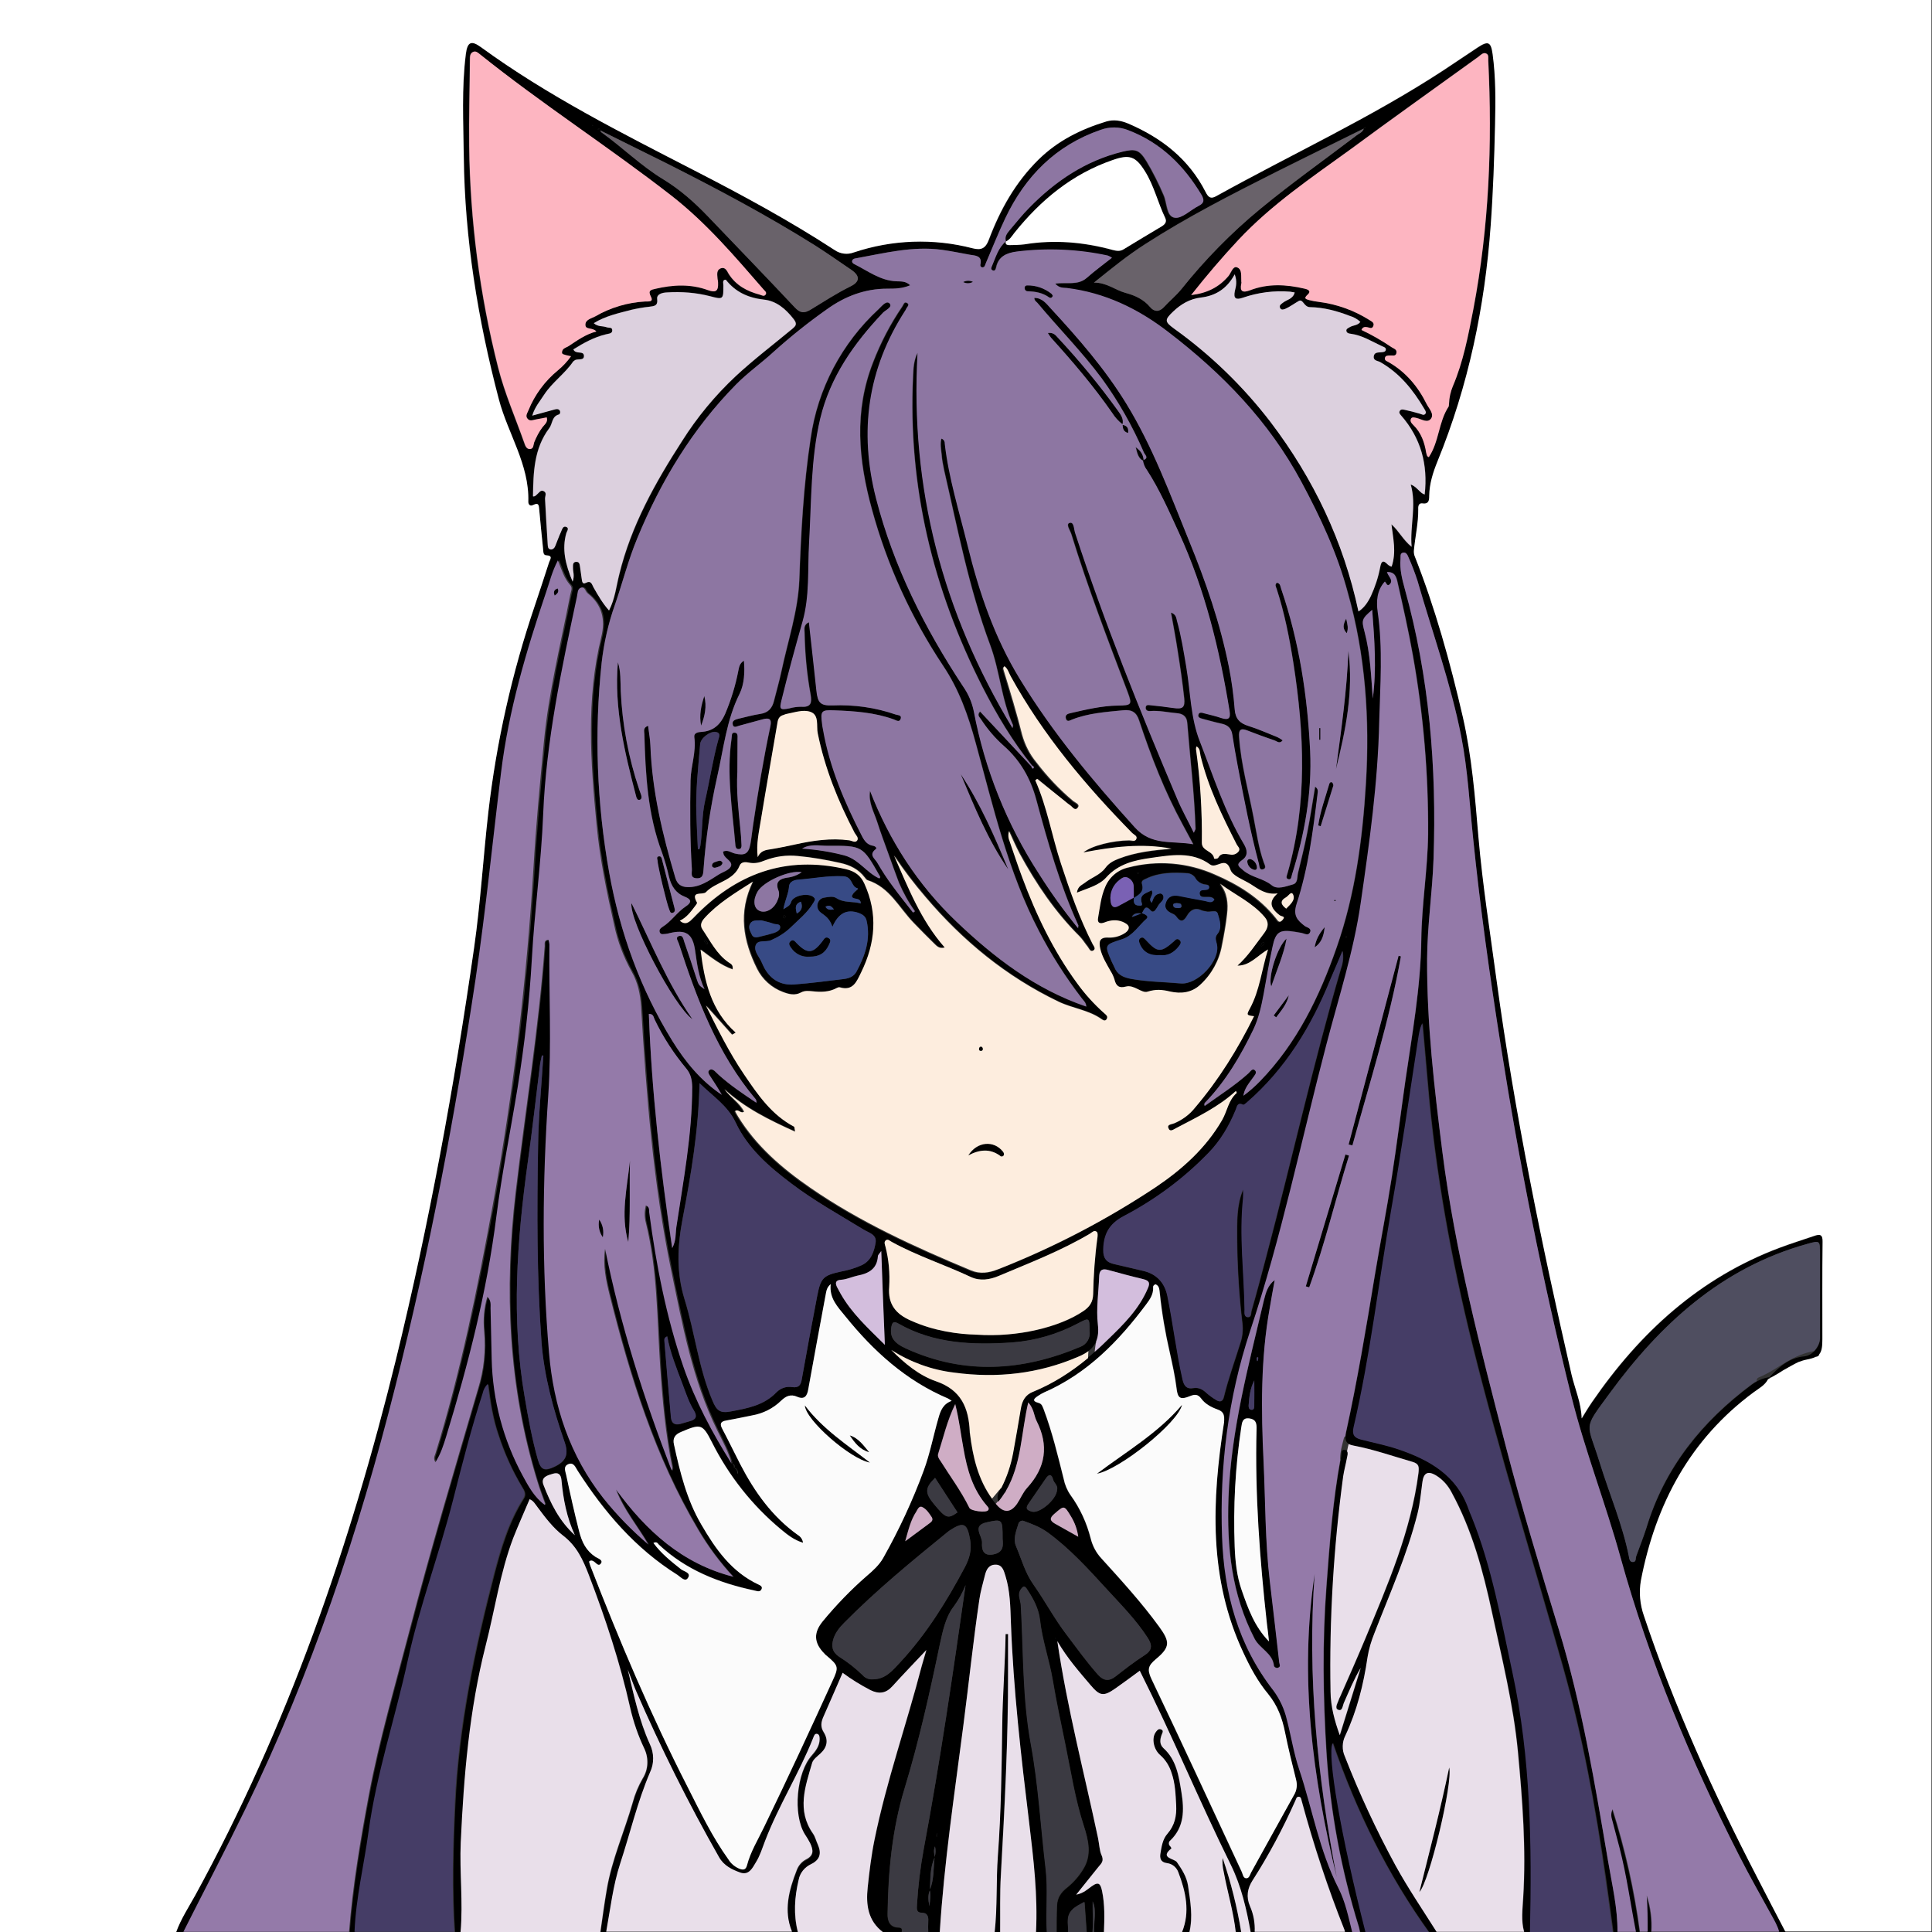 <?xml version="1.0" encoding="utf-8"?>
<!-- Generator: Adobe Illustrator 24.1.0, SVG Export Plug-In . SVG Version: 6.00 Build 0)  -->
<svg version="1.1" baseProfile="tiny" id="图层_1"
	 xmlns="http://www.w3.org/2000/svg" xmlns:xlink="http://www.w3.org/1999/xlink" x="0px" y="0px" viewBox="0 0 1024 1024"
	 xml:space="preserve">
<rect x="0" y="0" width="1024" height="1024" fill="#333333" stroke="none"/>
<g id="图层_1_1_">
	<path d="M93,1025c2.5-7.3,6.7-13.7,10.4-20.3c49.1-89.7,82.2-185.3,106.5-284.3c17.6-72,30.9-144.8,41.4-218.2
		c3.4-23.8,4.8-47.7,7.5-71.5c4.3-37.4,12.6-74.2,24.7-109.8c2.6-7.6,5-15.2,7.5-22.8c0.5-1.6,2.4-3.6-1.6-3.8
		c-1.7-0.1-1.4-2.4-1.6-3.8c-0.7-6.8-1.4-13.6-2-20.4c-0.2-1.9-0.1-4-3.1-2.5c-1.7,0.9-2.7-0.1-2.6-1.7c0.6-19.7-10.9-36-15.6-54.2
		c-11.1-42.2-18.1-85-18.6-128.7c-0.2-18.1-1.2-36.3,1.1-54.4c0.8-6.3,2.9-7.4,8.1-3.6c35.4,25.8,74.4,45.4,113.2,65.4
		c25.3,13,50.4,26.6,74.2,42.1c3,2.1,6.8,2.6,10.2,1.3c20.3-6.8,42.2-7.6,63-2.2c4.6,1.2,6.9,0,8.6-4.6c6-15.9,14.1-30.4,26.4-42.5
		c10.2-10,22.4-16,35.8-20.1c4-1.2,7.9-0.5,11.7,1.1c17.7,7.6,32.1,18.8,41,36.3c1.4,2.7,2.6,3.9,5.7,2.1
		c40-22.2,81.7-41.4,120.1-66.4c6.1-4,12.2-8.2,18.3-12.2c5.6-3.7,7.1-3.1,8,3.4c1.7,12.4,1.6,24.9,1.3,37.4
		c-0.4,17.8-1,35.6-2.3,53.4c-3.1,43.1-11.8,85-28.2,125.1c-2.4,5.9-4.3,11.9-4.4,18.3c0,2.1-0.1,4.5-3.5,4c-2-0.3-2.4,1.4-2.3,3
		c0.1,7.4-1.6,14.5-2.3,21.8c-0.1,1,0,1.9,0.3,2.9c11,27.8,18.9,56.4,25.6,85.4c4.8,21,6.5,42.4,8.3,63.8
		c2.2,25.4,6.2,50.5,9.6,75.8c9.6,70.5,23.9,140.1,39.8,209.3c1.8,7.5,5.1,14.8,5.3,23c1.8-2.9,3.5-5.8,5.5-8.7
		c25.3-36.8,57-65.9,99.5-81.8c6.1-2.3,12.3-4.2,18.4-6.3c3.1-1.1,4.4-0.5,4.3,3.2c-0.2,17.2-0.1,34.3-0.1,51.5c0,7.5-1,9.6-8.3,11
		c-4.8,0.9-8.5,3.4-12.4,5.8c-2.4,1.5-4.6,3.3-7.6,3.4c5.1-5.5,10.5-10.4,18.6-11.1c4.3-0.4,8.3-5.4,8.3-9.7c0-14.8,0-29.7,0-44.5
		c0-7.3,0-7.3-6.8-5.4c-45.4,12.6-77.9,42.6-104.7,79.2c-14.5,19.8-12,14.8-5.2,36.9c5.1,16.5,12,32.5,15.4,49.5
		c0.2,1.2,0.4,3,2.1,3c1.9,0,1.4-1.9,1.8-3.1c1.8-5,3.8-10,5.4-15c9.7-31.9,29.5-56.3,55.8-75.9c2.8-2.1,6-3.5,9.5-4
		c-1.3,4.1-5.1,6-8.2,8.3c-33.8,25-52,59.3-59.8,99.8c-1.1,6.3-0.5,12.7,1.6,18.7c16,47.9,36.8,93.8,60,138.6
		c5.1,9.9,10.3,19.8,15.4,29.6h-4c-0.7-3.7-2.7-6.8-4.4-10c-5.5-10.4-11.4-20.7-16.7-31.2c-25.9-50.8-47.7-103.2-63-158.3
		c-7.9-28.6-18.8-56.4-26-85.2c-15.4-61.7-27.7-124.1-37.6-186.9c-5.7-36.2-10.8-72.4-14.5-108.9c-1.9-18-2.8-36.2-6.3-54
		c-5.5-28.1-15.3-55.1-23.2-82.6c-1.4-4.3-3-8.5-4.8-12.5c-0.5-1.2-1.2-2.7-2.8-2.4c-1.8,0.3-1.3,2.1-1.4,3.3
		c-0.5,5.4,0.8,10.6,2.2,15.7c13.1,47,17,94.9,15.3,143.4c-0.6,17.6-3.3,35.1-3.4,52.8c-0.2,34.4,3.8,68.5,8.1,102.5
		c6.7,52.8,20.2,104.2,33.5,155.6c8.5,32.8,18.4,65.3,28.3,97.8c12.2,40.1,19,81.3,26,122.4c2.2,12.8,5.2,25.5,5,38.5h-2
		c-1.3-9.7-2.6-19.5-4-29.2c-5.5-37.9-12.4-75.5-22.8-112.4c-16-56.7-33.6-112.9-47.8-170c-11.3-45.5-19.7-91.4-23.7-138.1
		c-0.9-11-2-22-2.9-32.9c-1.5,3-1.8,6-2.3,9.1c-4.6,29.8-8.9,59.7-14.1,89.4c-6.7,38.5-11.1,77.4-20,115.6c-0.9,3.9,0.4,5.6,3.9,6.5
		c6.6,1.7,13.3,3,19.8,5.2c16.5,5.6,31,13.8,37.2,31.6c0.5,1.4,1.1,2.8,1.7,4.2c10.7,26.6,15.6,54.6,21.6,82.4
		c9.9,45.8,10.3,92.2,9.3,138.7h-3c-2-6.4-1.1-12.9-0.7-19.3c1.6-25.9-0.4-51.6-2.8-77.3c-2.4-25.1-8.5-49.5-13.8-74.1
		c-4.7-21.8-10.5-43.4-21.3-63.2c-1.9-3.7-4.7-6.9-8.3-9.1c-4.2-2.5-6.5-1.5-7.2,3.4c-0.8,5.6-1.2,11.2-2.6,16.8
		c-5.5,21.9-14.7,42.4-22.8,63.3c-1.7,4.2-3,8.5-3.7,12.9c-2.1,14.4-5.6,28.4-11.8,41.6c-1.7,3.4-1.8,7.5-0.2,11
		c7.7,19.7,16.6,38.9,26.7,57.5c6.8,12.6,15,24.3,22.5,36.5h-4c-22.5-31.1-39.2-65.1-51.6-101.2c-3.1,6.3,4.4,49.6,17.6,101.2h-3
		c-0.3-1.3-0.5-2.6-0.9-3.8c-9.3-30.1-15.1-61.2-17.1-92.6c-1.8-29.3-2.2-58.6,0-87.8c1.7-23.1,3.4-46.2,7.7-69
		c0.2-1.3-0.3-3.7,1.9-3.3c2.4,0.3,1.5,2.6,1.3,4.1c-0.6,3.3-1.5,6.5-2,9.8c-5.1,37.8-7.4,75.9-6.7,114.1c0.1,7.9,2.1,15.3,4.9,23.1
		c3.7-11.9,7.4-23.8,11.1-35.7c-3.6,6-6.2,12.4-9,18.7c-0.6,1.4-0.7,4.5-3,3.5c-1.9-0.8-0.4-3.2,0.2-4.9c0.3-0.8,0.6-1.6,1-2.3
		c4.5-10.2,9-20.4,13.3-30.7c11.8-28.4,24.1-56.7,28.1-87.6c0.4-3.3,0.2-4.8-3.2-5.8c-10.4-3-20.6-6.6-31.2-8.6
		c-4.2-0.8-5-2.8-4.2-6.5c6.1-27.8,10.8-55.9,15.4-83.9c2.9-17.4,6.3-34.7,9-52.1c2.6-16.7,4.7-33.6,7.1-50.4
		c3.6-25,8.2-49.9,8.5-75.3c0.2-18.6,3.4-37.1,3.6-55.8c0.3-31.8-2.4-63.6-8-94.9c-2.3-12.9-5.2-25.8-8.1-38.6
		c-0.6-2.6-1.3-5.7-5.6-5.5c0.8,2.6,3.7,4.4,1.3,6.6c-1.2,1.1-1.8-0.9-2.4-1.7c0.2-0.2,0.9-0.1,0.2-0.6l-0.1,0.7
		c-4.3,4.7-4.7,10.6-3.8,16.3c2.8,19.4,1.3,38.8,0.8,58.3c-0.7,32.2-5.2,64-9.8,95.8c-3.7,25.7-11.7,50.2-18.2,75.1
		c-13.3,50.7-23.8,102.1-40.4,151.8c-11.8,35.7-16.2,72-14.9,109.1c1,29.7,8.5,57.5,27.2,81.5c3.4,4.6,5.8,9.8,7.1,15.3
		c2.3,8.8,3.7,18,6.6,26.6c7,20.9,10.6,42.9,20.8,62.9c3.7,7.2,5.4,16,7.5,24.2h-4c-0.1-0.7-0.2-1.3-0.4-1.9
		c-8.8-22.4-16.4-45.3-22.7-68.5c-0.3-1-0.3-2.2-1.6-2.2s-1.3,1.3-1.8,2.2c-6.5,14.6-14,28.7-22.6,42.1c-2.8,4.3-3.5,8.8-1.4,13.7
		c2,4.6,2.9,9.6,2.4,14.6h-2c-2.3-12.6-5-25.2-10.7-36.7c-16.7-33.8-31.1-68.7-48.3-102.8c-4.2,3.1-8.4,6.2-12.8,9.3
		c-6.4,4.5-8.3,4.2-13.3-1.7c-6.1-7.2-12.4-14.3-17.6-23.3c5.3,35.9,14.3,70,21.6,104.5c0.6,3,0.8,6.6,1.7,8.6
		c1.7,3.6,0,4.7-1.6,6.7c-3.7,4.5-7.3,9.2-11.7,14.6c4.1-0.8,6.1-3,8.3-4.5c3.8-2.7,4.6-1,5.4,2.5c1.6,7.6,1.3,15.2,1,22.9h-5
		c-0.8-5.7,1.5-11.7-0.8-17.3c-0.1,5.8,0.5,11.5-0.2,17.3h-3l-1.2-17c-2.5,1.4-4.8,2.3-6.7,4.3c-3.7,3.9-1.4,8.5-2.1,12.7h-6
		c0-5,0-10,0.2-15c0.1-4.2,2-7.1,5.5-9.8c3.3-2.7,6.1-5.9,8.3-9.5c4.8-7.5,2.9-15.5,0.4-23.2c-4.6-14.1-6.8-28.8-9.8-43.3
		c-2.3-11.2-4.7-22.4-6.6-33.7c-1.8-10.8-5.6-21.2-6.8-32.1c-0.7-6.1-3.6-11.3-6.9-16.3c-1.2-1.8-1.9-1.5-3.1,0.1
		c-2.2,3-0.2,5.8-0.1,8.7c1.4,24.5,0.8,49.1,5.3,73.5c4,21.7,5.2,43.8,7.8,65.7c1.4,11.6-0.1,23.3,0.7,34.9h-6
		c1.2-19.7-1.1-39.2-3.5-58.7c-4.3-35.3-8.4-70.7-9.7-106.3c-0.3-8.3-0.4-16.7-2.9-24.7c-0.9-2.8-1.6-6.1-5.6-5.9
		c-3.5,0.2-4.6,2.9-5.3,5.7c-1,4.2-2.3,8.3-2.9,12.6c-3.3,22.2-5.6,44.6-8.5,66.8c-4.8,36.8-10.3,73.5-12.6,110.5h-6
		c-0.1-2.3-0.1-4.7,0-7c0.2-2.5-0.8-4.2-3-4.2c-3.4,0-3.1-2-3-4.2c0.6-10,1.8-19.9,3.6-29.7c8.7-46.4,15.5-93.1,22.1-139.8
		c-1.6,4-3.7,7.8-6.2,11.2c-4.5,5.8-5.9,13.3-7.5,20.5c-5.3,25.5-11,51-18.6,76c-6.6,21.6-8.7,44-9,66.5c-0.1,3.7,1.2,7.1,5.7,7.2
		c3.2,0.1,1.2,2.4,1.9,3.6h-9c-8.8-6.1-10.2-14.8-9.1-24.6c0.9-8.5,1.9-16.9,3.6-25.2c6.4-31.4,17.1-61.5,25.1-92.4
		c0.7-2.5,1.5-5.1,2.4-8.2c-6.4,6.8-12.3,12.9-18,19.2c-3.4,3.8-7.1,4.3-11.6,2.1c-5.2-2.7-10.1-5.7-14.8-9.2
		c-3.5,7.9-6.7,15.5-10.1,23.1c-1.3,2.9-1.8,5.4,0.1,8.4c2.5,4,1.9,7.9-1.7,11.2c-1.7,1.6-4,3.2-4.5,5.2
		c-3.6,12.4-8.2,24.9,0.5,37.3c1.2,1.7,1.7,4,2.6,5.9c2,4.6,1.1,8-3.6,10.3c-3.4,1.6-5.9,4.6-6.6,8.3c-2.2,9.5-2.9,19.1-0.2,28.6h-3
		c-5-11.7-2-22.8,2.3-33.8c0.9-2.4,2.6-4.4,4.9-5.6c4.4-2.2,3.8-5.2,2.2-8.6c-0.8-1.6-1.8-3.2-2.8-4.7c-6.5-10.5-4.5-32.8,3.7-41.9
		c2.1-2.4,4-5,4.1-8.3c0-1.1,0.1-2.6-1.2-3s-1.8,1.1-2.2,2.1c-7.4,18.7-18.3,35.8-25.5,54.6c-1.5,3.9-2.7,7.9-4.9,11.4
		c-1.7,2.8-3.6,7-8.2,5.4c-4.4-1.6-8.7-3.6-11.3-8.2c-16.2-28.5-30.8-57.8-43.9-87.9c-1.6-3.8-3-7.7-4.5-11.6
		c3.2,13.4,6,27,11.7,39.5c2.3,4.8,2.4,10.3,0.1,15.1c-6.7,15.7-10.5,32.2-15.8,48.3c-3.9,12-5.3,24.7-7.6,37.1h-3
		c1.2-7.9,2.2-15.8,3.6-23.7c2.7-15.8,9.3-30.5,13.7-45.8c1.2-4.5,3-8.8,5.3-12.8c3-4.7,3.3-10.7,0.9-15.8
		c-3.3-6.9-5.8-14.2-7.5-21.6c-5.4-24.1-13.1-47.4-21.9-70.4c-3.1-8.1-6.4-15.3-13.5-20.8c-5.4-4.1-9.6-9.7-13.7-15.2
		c-1.1-1.5-2.1-3.4-4.2-4.2c-2.9,6.9-6,13.7-8.7,20.6c-7,18.5-9.7,38-14.6,57c-8.7,34.3-11.6,69.2-13.2,104.3
		c-0.8,16.1,1.4,32.3-0.1,48.4h-3c-1.6-23-1-45.9,0.1-68.9c1.9-41.3,10.3-81.5,20.6-121.3c3.7-14.2,7.8-28.2,15.8-40.8
		c1.4-2.2,0.3-4.1-0.9-6c-5.2-8.7-9.4-18-12.5-27.6c-2.9-8.4-4.3-17.2-5.5-26.9c-1.4,1.4-2.3,3.1-2.7,5c-6,18.5-10.8,37.3-15.6,56.2
		c-7.3,28.7-17.8,56.4-24.1,85.4c-6.6,30.4-16.6,59.9-20.8,90.9c-2.4,18-6.8,35.6-7.4,53.8h-3c1.9-24.8,6-49.2,10.6-73.6
		c5.5-29.3,13.9-57.9,21.4-86.7c11.2-43.1,24-85.8,36.5-128.6c3.1-9.9,4.1-20.2,3.2-30.5c-0.6-6.1-0.1-12.3,1.7-18.2
		c2.1,2.1,1.7,4.2,1.7,6.1c0.2,9,0.4,18,0.6,27c0.5,21.6,6.1,42.7,16.4,61.7c3.1,5.7,6.2,11.5,11.7,15.5c0.1-0.4,0.3-0.6,0.2-0.7
		c-1.4-3.9-2.9-7.8-4.1-11.8C269.8,735,267.6,683.8,273.7,632c5.1-43.5,12.2-86.7,15.4-130.4c0.1-1.3-0.6-3.2,2-3.4
		c0.2,0.8,0.4,1.6,0.5,2.4c-0.4,26.6,1.2,53.3-0.6,79.9c-3.1,45.6-3.5,91.2,0.4,136.7c2.4,28.3,11,54.4,28.8,77
		c7.1,8.9,15.1,17.1,23.8,24.5c-5.6-9.7-13-18.3-17.1-29.1c16,21.9,35,39.3,62.1,46.2c-7.1-7.7-13.4-16.1-18.7-25.2
		c-22.8-38.5-35.9-80.7-46.6-123.8c-2-8-3.8-16.3-2.5-24.8c8.1,40.3,20.5,79.2,35.3,117.5c0.3-0.6,0.4-1.3,0.3-1.9
		c-3.6-17.7-5.2-35.6-6.4-53.5c-1.7-25.6-1.4-51.3-7.7-76.4c-0.7-2.9-0.6-5.8,0.1-8.7c2.2,1,1.6,2.6,1.8,3.8
		c3.7,27.8,9,55.2,18.1,81.7c6.3,18.2,15.4,35.2,25.7,51.5c-0.1,0.9,0,1.7,1,2c-0.1,1.3,0.6,2.2,1.8,3.2c0-1.7-0.5-2.8-1.9-3.2
		c0.2-0.9,0.2-1.8-0.9-2.1c-1.6-6.3-4.8-12-7.6-17.8c-13.3-26.9-18.5-56.2-24.5-85.1c-9.5-46-13.1-92.6-15.9-139.3
		c-0.4-6.8-1.7-13.1-5.1-19c-4.2-7.6-7.3-15.7-9.1-24.2c-4-17.7-7.7-35.5-9.4-53.6c-3.2-33.2-5.6-66.4,2.5-99.4
		c2.3-9.3,0.4-17.1-7.3-23.2c-1.2-1-1.4-3.6-3.5-2.9c-1.9,0.6-1.7,3-2.1,4.7c-8.1,38.1-16.3,76.2-17.9,115.3
		c-1,25.6-4.6,51.1-6,76.7c-1.3,22.9-3.9,45.8-7.6,68.5s-8.3,45.2-11.2,68c-5,39.8-14.9,78.4-26.6,116.6c-1.4,4.6-2.9,9.3-5.7,13.7
		c-1.3-1.9-0.4-3.3,0-4.6c13.3-43,22.2-87,30.4-131.2c10.9-59.5,18.1-119.6,21.7-179.9c1.3-22.1,3.4-44.2,5.5-66.2
		c2.5-26.2,8.9-51.8,13.9-77.6c0.3-1.8,1.5-3.8,0.1-5.3c-3.3-3.6-4.6-8.2-6.6-13.2c-3.1,5.9-4.4,11.5-6.3,17
		c-10.5,31.1-19.8,62.5-23.8,95.2c-4.5,36.5-8.1,73.1-13.5,109.5c-10.9,72.6-24.5,144.7-42.5,215.9
		c-19.4,77.1-44.5,152.3-79.4,223.9c-10.8,22.3-22.3,44.3-33.5,66.4H93V1025z M495.4,984.4c-2.6,5.5-2.2,11.5-2.5,17.4
		c-1,2.4-1,4.8-0.3,8.5c0.4-3.7,0.8-6.1,0.2-8.6C495.2,996.1,494.6,990.1,495.4,984.4c0.5-1.9,0.6-3.9,0.1-5.8
		c-0.3,0.9-0.5,1.9-0.5,2.9C495.1,982.5,495.3,983.5,495.4,984.4z M601,476c0-2-0.1-4-0.1-6c0-2.1-1.2-3.9-3.1-4.8
		c-1.8-0.9-3.2,0.2-4.5,1.2c-3.4,2.6-5.2,6.8-4.7,11c0.3,3,1.6,4.4,4.6,2.6c2.6-1.5,5.2-2.8,7.8-4.3c-0.2,2.1-0.2,4.2,2.8,4.2
		c0.6,0,1.9,0.3,1.4-1.2c-1.6-5,2.4-5.2,5.1-6.9c1.8,2.4-2.4,4.4,0.2,6.6c0.8-2.1,1.3-4.3,3.9-4.8c0.8-0.3,1.7,0.1,2.1,1
		c0.8,2.4-1.5,3.5-2.5,5.1c-0.4,0.7-0.8,1.4-1.3,2.1c-0.7,1.1-1.8,1.9-2.8,0.7c-3-3.5-3.5-0.2-4.7,1.5c-2,0-4-0.5-5.4,1.9l5.3-2
		c1.6,0.5,4.2,1.6,2.5,3.1c-4.2,3.7-7.2,9-12.9,10.8c-9.3,3-9.4,2.9-5.5,11.9c0.4,0.9,0.9,1.8,1.3,2.7c1.6,4.2,4.7,5.7,9.1,6.5
		c8.7,1.6,17.5,1.6,26.2,2.4c9,0.8,21.1-12.1,19.2-20.7c-0.4-2-1.3-3.5,0.2-5.4c2.7-3.5,1.2-7.6,0.2-11c-0.7-2.6-4.2-0.5-6.3-1.3
		c-0.7-0.1-1.3-0.2-2-0.4c-3.6-1.8-6.2-0.4-8,2.7c-1.9,3.4-3.6,3.5-5.8,0.3c-0.5-0.6-1.2-1.1-2-1.4c-2.7-1.2-4.6-2.9-3.3-6.2
		c1.2-3,3.6-3.7,6.5-3.2c4.7,0.9,9.5,1.9,14.2,2.7c1.6,0.3,3.5,1.5,4.9-0.8c-1.4-1.8-3.3-1.2-5.1-1.3c-1.2,0-2.4-0.1-2.7-1.6
		s0.7-2.1,2-2.1c1.2-0.1,2.8,0,3-1.3c0.2-1.9-1.9-1.4-3-1.8c-1.6-0.4-3.1-1.4-4-2.8c-0.9-1.7-2.5-2.8-4.4-3c-7.5-0.5-15-0.5-22,2.9
		c-1.2,0.6-2.7,1-2.2,2.8C606.6,472.8,603.7,474.2,601,476z M723,68c-15.5,7.7-31,15.2-46.5,23c-23.6,11.9-47.2,23.9-69.5,38.3
		c-9.3,6-17.9,13-27.2,20.5c6.7-0.1,11.2,3.9,16.6,5.4c5,1.4,9.7,3.4,13.2,7.6c2.1,2.5,4.8,2.7,7.3,0c3-3.3,6.6-6.2,9.4-9.7
		c12.4-15.5,26.3-29.7,41.6-42.3c16.6-13.7,34.1-26.1,51.2-39.1c1.4-1.1,3.3-1.7,3.8-3.7l0.9-0.1l-0.3-0.5L723,68z M318,69
		c0-0.6-0.3-0.9-0.9-0.8c-0.1,0-0.2,0.2-0.3,0.4l1.3,0.3c0.2,0.4,0.3,1,0.6,1.2c11.2,8,21,17.8,32.9,25c8.7,5.3,16.3,12,23.4,19.4
		c15.4,16.1,30.9,32.1,46.2,48.4c2.8,3,4.9,3.4,8.5,1.2c6.9-4.2,13.8-8.7,21.1-12.3c5.1-2.5,5.1-5.6,0.4-8.8
		c-6.3-4.3-12.6-8.7-19-12.8c-25.5-16-52.1-30.2-79-43.7C341.5,80.7,329.7,74.9,318,69z M546.8,406.2c0.2,0.6,0.4,1.5,1.1,1
		c0.5-0.4,0.1-1.2-0.7-1.4c-10.4-12.9-18.8-27-26.3-41.7c-26.4-51.8-39.6-106.4-36.8-164.7c0.2-4.1,0.3-8.3,2.4-12.4
		c-4,71.6,13.2,137.6,50.3,198.9c0.1-0.7,0.4-1.3,0.2-1.7c-6.1-13.5-6.9-28.4-12-42.2c-11.3-30.2-17.3-61.8-24.5-93.1
		c-0.6-2.8-1.1-5.6-1.3-8.4c-0.3-2.6-0.8-5.4-0.1-8.1c1.1,0.3,1.9,1.4,1.8,2.6c2.1,18.4,7.7,36.1,12.1,54
		c6.1,24.8,14.2,48.7,27.7,70.8c17.4,28.5,38.5,53.8,60.8,78.5c9,10.1,19.8,7.1,31.1,9.1c-2.3-4.3-3.9-7.3-5.6-10.4
		c-9.6-17.6-16.8-36.2-23.1-55.2c-1.4-4.4-3.9-5.9-8.6-5.4c-9.1,0.9-18.3,1.5-26.9,4.9c-1.2,0.5-2.7,1.5-3.3-0.5s1-2.6,2.5-2.9
		c8.3-1.9,16.6-3.9,25.1-4c7.3-0.1,7.6-0.5,5.1-7.2c-10.5-27.7-21.1-55.3-29.8-83.6c-0.6-2-3.1-5.3-1-6c2.5-0.8,2.3,3.4,3,5.3
		c15.6,47.8,34.4,94.4,54,140.7c2.5,6,5.7,11.6,8.9,18.2c0.7-1.5,0.9-1.8,0.9-2.1c-0.6-18.8-2.9-37.5-4.4-56.3
		c-0.3-3.5-2.6-4.8-5.8-5c-4.6-0.4-9.2-1.5-13.9-1.1c-1.3,0.1-2.4-0.4-2.3-1.9s1.4-1.3,2.3-1.2c4.1,0.4,8.3,0.9,12.4,1.5
		c4.9,0.7,6.2-0.2,5.7-5.2c-0.9-8.3-2.1-16.5-3.4-24.7c-1-6.7-2.3-13.5-3.6-20.7c2.8,1,2.8,2.9,3.2,4.4c2.3,8.2,3.6,16.6,5,24.9
		c2.2,13.1,2.2,26.6,7.2,39.2c7.1,18.3,13.1,37.1,23.2,54.1c1.8,3,2.5,6.1-0.8,8.5c-3.5,2.5-2.1,3.3,0.5,5.5
		c4.5,3.9,10.6,4.2,15.2,8c3,2.4,7.5,0.5,11.1-0.5c2.7-0.7,2.2-3.8,2.7-6c1.7-7.1,3.5-14.2,4.9-21.4c1.6-8,2.8-16.1,4.2-24.4
		c1.7,1.1,1.5,2.4,1.3,3.8c-2.4,19.7-4.9,39.4-11.1,58.3c-2,6.2,0.4,8.7,4.3,11.7c1.2,0.9,3.8,1.1,2.8,3.4c-1,2-2.9,0.6-4.5,0.3
		c-1.2-0.2-2.3-0.4-3.5-0.6c-8.1-1.3-10.2-0.1-11.9,8.1c-1.8,8.3-3.2,16.7-4.7,25c-1.2,6.4-2.6,12.7-5.4,18.6
		c-6.7,13.9-14.4,27-25.1,38.3c-0.5,0.5-1.3,1-0.7,2.3c7.9-5.7,16-10.8,23.2-17.3c1-0.9,2.1-3,3.5-1.5c1.2,1.2-0.4,2.7-1.2,3.9
		c-2.1,2.9-4.5,5.7-5,9.5c3.1-2.3,6.1-4.9,8.8-7.7c19.6-20.2,31.5-44.8,40.6-70.9c9.8-28,13.7-57.2,15.5-86.7
		c2.1-34.3-0.2-68.3-9.6-101.4c-5.8-20.5-14.9-39.8-25.1-58.6c-17.2-32-41.8-57.3-70.5-79.3c-16.1-12.4-33.6-20.8-53.8-23.3
		c-1.8-0.2-3.9,0.2-6.1-2.3c6-0.9,12,1.1,16.7-3c4.2-3.7,8.7-7,13.4-10.7c-0.7-0.5-1.5-0.9-2.3-1.2c-15.8-3.4-32.1-4.1-48.2-2.1
		c-5.3,0.7-9.7,2.5-10.9,8.5c-0.2,0.9-0.7,2.1-2,1.4c-0.9-0.5-0.6-1.4-0.2-2.2c2-4.7,3.3-9.8,7.5-13.2c-0.5,1.6,0.5,2.1,1.8,2
		c2.7,0,5.3-0.1,8-0.4c15.9-2.6,31.5-1.2,46.9,3c2,0.5,3.8,0.8,5.7-0.4c6.7-4.1,13.4-8.1,20.1-12.1c1.8-1.1,2.9-2.4,1.9-4.5
		c-3.9-8.1-5.9-17-10.7-24.7c-5-8-8.2-9.1-17.1-6c-21.5,7.4-38.2,21.2-52.2,38.7c-1.3,1.7-2.4,3.7-4.5,4.5c-0.8-2.4,0.5-4.2,1.9-5.9
		c3.5-4.1,6.8-8.3,10.5-12.1c13.8-14.1,29.8-24.9,49.4-29.7c7-1.7,9-1,12.8,5.2c3.4,5.7,6.4,11.7,9,17.8c1.9,4.2,1.4,11.4,5.9,12
		c3.8,0.6,8.3-4.1,12.7-6.3c2.8-1.4,3-3,1.6-5.6C627.6,87.8,615.3,75.6,598,69c-4.7-1.9-9.9-1.9-14.6-0.2
		c-23.8,8.2-40,24.6-50.6,46.9c-3.7,7.8-6.9,15.9-10.3,23.8c-0.4,0.9-0.5,2.1-1.7,2.2c-0.6,0-1.2-0.4-1.2-1.1c0-0.1,0-0.2,0-0.2
		c1.2-5-2.6-4.9-5.6-5.4c-4.9-0.9-9.8-1.9-14.8-2.6c-15.5-2.1-30.5,1.8-45.5,4.5c-0.8,0.1-1.7,0.3-2,1.2s0.3,1.5,1.1,1.9
		c7.2,3.6,13.8,8.8,22.4,9.1c2.2,0.1,4.9-0.2,7.2,2.1c-4.3,1.8-8.2,1.8-12.1,1.8c-11.9,0-22.4,4-32,10.9
		c-9.8,6.9-19.3,14.5-28.2,22.5c-6.5,6-13.8,11.1-20,17.4c-23.1,23.4-39.8,51.1-52.3,81.4c-4.8,11.5-7.8,23.6-11.9,35.4
		c-3.5,9.9-5.8,20.1-7,30.5c-4,37.2-2.6,74.7,4,111.5c5.7,31.7,16.5,61.7,33.5,89.2c6.9,11.1,15.1,21.1,26.2,28.5
		c-2-3.6-4.3-7-6.5-10.4c-0.5-0.8-1.1-1.9-0.1-2.7s1.9-0.2,2.7,0.4s1.4,1.4,2.2,2.1c6.2,5.6,13.1,10.2,20,14.8
		c0.1-0.6,0-1.2-0.3-1.8c-20.4-24.2-31.2-53.1-40.8-82.6c-0.4-1.3-2-3.1-0.1-3.9c2.3-0.9,2.5,1.7,3,3.1c2.2,6.3,4.3,12.6,6.4,18.9
		c1.3,4,1.4,4.1,4.4,6.1c-3.2-6.7-4-13.6-5-20.5c-1.3-9-4.9-11.3-13.6-9.2c-0.6,0.2-1.3,0.3-2,0.4c-1.1,0-2.5,0.6-3.1-0.8
		s0.5-2.3,1.4-2.9c4.7-2.9,7.7-7.8,12.4-10.9c3-2,3.2-3.6-0.5-5.1c-4.8-1.9-7.2-5.6-8.4-10.4c-1-4.4-2.2-8.7-3.7-12.9
		c-7.7-20.3-8.8-41.5-9.4-62.9c0-1.4-0.9-3.4,2-4.4c0.4,3.7,1.1,7.1,1.2,10.5c0.9,24,6.4,47.1,13.2,70c1,3.4,3,4.9,6.5,5
		c6.5,0.1,11.3-3.4,16.4-6.6c2.2-1.4,5.5-2.3,6.5-4.3c1.3-2.6-2.9-4-3.8-6.5c-0.1-0.5-0.2-0.9-0.3-1.4c2.4-1.2,4.2,0.5,6.3,1
		c5.2,1.2,7.2,0.2,8.2-5c0.6-3.3,0.9-6.6,1.4-9.9c2.6-17.6,5.5-35.2,9.2-52.6c0.8-3.7-0.5-4.6-3.9-3.7c-4.2,1.1-8.3,2.3-12.5,3.4
		c-1.3,0.3-3.2,1.6-3.6-0.8c-0.3-1.8,1.3-2.4,2.9-2.8c3.9-0.9,7.8-2,11.7-2.6c4.3-0.6,6.4-3.1,7.4-7c1.3-5.2,2.8-10.3,3.9-15.5
		c3.4-16.1,8.8-31.9,9.5-48.4c0.9-25.1,2.2-50.2,6-75.1c3.7-26.3,16.5-50.5,36-68.5c1.7-1.6,4.2-4.9,5.9-3s-2.2,3.4-3.6,4.9
		c-15.3,16.2-27.9,33.9-33.2,56.1c-5.1,21.7-4.6,44-5.9,66c-0.8,13.9,0.4,28.1-3.5,41.7c-3.9,13.8-7.7,27.6-11.1,41.5
		c-1.2,4.9-0.8,5.3,4,4.4c2.1-0.6,4.3-0.9,6.4-0.9c5.3,0.4,5.7-2.2,5-6.4c-2-10.8-3-21.8-3.2-32.8c0-1.8-0.8-4.1,2.3-5.6
		c1.4,12.3,2.7,24.4,4,36.4c0.6,6.3,2.1,7.9,8.5,7.7c11.3-0.5,22.7,1.1,33.4,4.8c1.1,0.4,3.3,0.2,2.8,2.1c-0.6,2.3-2.4,1-3.7,0.5
		c-10.2-3.6-20.8-4.4-31.5-4.8c-7-0.3-7.4,0.3-6.5,7.3c0.1,1,0.3,2,0.5,3c3.5,20.1,11.4,38.5,20.7,56.5c1.3,2.5,2.8,4.5,5.8,5
		c0.9,0.1,2.4,1.1,1.4,1.8c-3.9,3-0.4,5.1,0.8,7.1c2.5,4.3,5.2,8.5,8.2,12.5c3.5,4.8,7.2,9.4,10.8,14l1-0.7
		c-3.4-4.7-6.2-9.8-8.5-15.1c-2-5.3-3.9-10.6-5.8-15.9c-2-5.5-4-10.9-5.8-16.5c-1.7-5.2-4.7-10.2-3.7-16.2
		c10.3,26.4,25.2,49.6,45.6,69.1c20.1,19.2,42,36,69,45.2c-0.1-2.2-1.4-3.1-2.3-4.3c-8.6-11.2-16.3-23.2-22.8-35.8
		c-16.4-31.4-24.2-65.8-33.5-99.6c-4-14.7-8.8-28.3-17.3-41c-16.9-25.4-29.7-53.4-37.7-82.8c-7.2-26.1-9.6-52,0.6-77.9
		c4-10.4,9.2-20.4,15.5-29.6c0.6-0.9,1-2.7,2.4-1.9c1.9,1,0,2.2-0.4,3.3c-0.1,0.3-0.3,0.6-0.5,0.9c-19.9,30.9-24.5,63.9-15.4,99.5
		c9.3,36.1,25.7,68.7,46.1,99.6c2.8,4,4.7,8.4,5.7,13.2c5.8,30.7,17.5,59.9,34.5,86.1c6.3,10,13.2,19.6,20.7,28.8
		c0.1-0.9,0.3-1.3,0.2-1.5c-9.8-21.4-16.2-44-22.3-66.6c-3-11.2-8.5-20.9-17.3-28.6c-4.6-4.1-8.6-8.8-12-14
		c-0.7-1.1-2.3-2.2-0.5-4.1L546.8,406.2z M550.1,412.7l-1,0.8c6.3,14.2,8.8,29.5,13.6,44.1s9.8,29,16.8,42.7
		c0.6,1.1,1.9,2.5,0.3,3.4s-2.2-1.1-2.9-2c-1.5-1.8-2.7-3.9-4.3-5.5c-13-12.9-23.1-27.9-31.8-43.9c-1.9-3.6-3.5-7.3-5.6-11.9
		c-0.6,1.9-0.4,3.9,0.4,5.7c2.2,6.3,4.2,12.6,6.6,18.9c7.4,19.9,16.5,38.9,29.1,56.1c4.2,5.8,9,11.1,14.4,15.9
		c0.9,0.8,2,1.5,1.3,2.9s-1.8,0.8-2.6,0.3c-6.9-5-15.5-5.8-23-9.4c-27.7-13.3-50.8-32.3-70.5-55.5c-6-7-11.6-14.3-16.7-22
		c7.5,17,14.2,34.4,26.9,48.8c-3,0.8-4.2-0.8-5.5-2c-3.7-3.6-7.3-7.3-10.9-11c-7.8-8-12.8-19-24.6-22.7c-0.5-0.2-1-0.9-1.4-1.4
		c-3.3-4.4-7.9-6.6-13-7.7c-7.5-1.7-15-3-22.6-3.7c-5.8-0.6-11.7,0.2-17.2,2.3c-2.9,1.2-5.6,1.9-8.7,1.2c-1.9-0.4-4-0.4-4.8,1.6
		c-3.3,8.2-12.6,8.5-17.9,14.1c-1.7,1.7-8.4-1.1-4.7,5.5c0.2,0.4-0.7,1.4-1.2,2.1c-2.2,2.9-4.3,5.8-7.9,7.5c3.2,2.8,5.2,0.5,7.2-1.5
		c22.3-23.3,48.7-33.3,80.9-25.8c4.7,1.1,7.8,3.4,9.7,7.6c7.3,16,5.9,31.6-1.7,47.1c-2.4,4.9-4.3,10-11.4,7.9
		c-0.5-0.1-1,0.1-1.4,0.3c-4.1,2.3-8.6,2.3-13.1,1.8c-2-0.2-4.1-0.4-5.9,0.6c-3.3,1.8-6.4,1-9.6-0.2c-6-2.2-11-6.7-13.8-12.4
		c-7.3-14.7-10.1-29.7-2.2-46.1c-9.4,6-18.5,11.4-25.7,19.4c-1.5,1.7-2.5,3.7-1,5.9c4.2,6.1,7.5,13.1,13.9,17.5
		c1,0.7,2.5,1.2,2.1,3.7c-6.3-2.2-11.3-6.3-17-10.5c2,16.8,5.5,32.3,18.6,44l-1.9,1.1c-4.6-5.2-9.2-10.3-13.9-15.5
		c6.2,12.5,12.4,25,20.2,36.5c7.3,10.8,14.6,21.5,26.6,27.8c0.2,0.1,0.1,0.6,0.5,2.6c-14-6.3-26.7-12.6-37.5-22.5
		c2.5,4.8,7.4,7.5,9.7,12.3c-1.9,1.3-2.9-1.7-4.8-0.3c0.5,1,1,1.8,1.5,2.7c9.7,15.8,23.4,27.6,38.5,38c26.4,18.2,55.5,31.4,85,43.7
		c5,2.1,9.7,1.3,14.5-0.6c29.3-11.5,57.3-26.1,83.5-43.5c14.1-9.5,26.6-20.7,35.2-35.6c2.7-4.7,3.3-10.5,7.7-14.3
		c0.1-0.1-0.2-0.5-0.4-1.1c-9.4,8.6-20.7,13.9-31.7,19.7c-1.4,0.7-3.3,2.3-4.1,0c-0.8-2,1.8-2,3-2.5c4.3-1.8,8.2-4.6,11.1-8.3
		c12.6-14.8,22.7-31.1,31.3-48.5c-4-0.5-4.1-0.6-2.2-4.1c5.2-9.6,6.2-20.4,9.6-31.3c-5.7,3.3-9.5,8.6-16.2,8.6
		c5.7-5.1,9.7-11.4,14.2-17.3c2.2-2.9,2.6-5.8,0.1-8.6c-6.5-7.6-15.7-11.7-23.6-17.6c3.9,4.9,4.5,10.4,3.8,16.2
		c-0.6,5.5-1.6,11-2.7,16.5c-1.4,8-5.5,15.4-11.5,20.9c-4.6,4.3-10.3,4.9-16.1,3.6c-4.1-1-7.5-1.3-11.9,0.1c-3.1,1-7.1-3.9-11.5-2.7
		c-3.6,1-5.2-0.4-6-3.8c-0.5-1.6-1.2-3.1-2.1-4.5c-2.1-3.8-4.4-7.4-5.4-11.7c-0.9-3.8-0.4-6.3,4.4-6c2.7,0.1,5.3-0.5,7.7-1.8
		c1.5-0.8,3.1-2,3-3.6c-0.1-1.4-1.9-2.3-3.2-2.9c-3.2-1.3-6.5-1-9.7,0.3c-2.1,0.8-3.9,0.5-3.4-2.3c1-5.6,1.5-11.2,3.8-16.5
		c2.2-5.3,6.8-9.2,12.5-10.4c15.1-3.9,31.1-2.6,45.4,3.7c12.6,5.4,23.9,12.4,32.6,23.3c0.9,1.1,1.7,2.9,3.4,1c2-2.2-0.3-1.8-1.4-2.6
		c-5.3-4-5.8-7.5-1.1-11.6c-6.2,0.9-10.2-2.3-14.3-4.9c-3.8-2.4-9.6-4.3-10.7-7.6c-2.6-7.7-7.4-0.3-10.8-2.8
		c-9.6-7.1-20.8-5-31.4-3.5c-8.6,1.2-17.2,3.1-23.7,10.4c-3.8,4.2-9.7,5.6-15.5,8c0.5-3.5,2.7-4,4.2-5.2c3.5-2.8,8.2-4.2,10.9-7.9
		c1.9-2.6,4.3-3.8,7.1-4.9c9-3.5,18.5-4.5,28-5.3c-15.7-3-31.3-1-46.8,2c4.7-3.7,15.6-6.3,24.3-6.4c1.3,0,3,0.8,3.7-0.5
		c1-1.8-1.2-2.5-2.1-3.4c-24.7-25.1-47.3-52-64.4-83.1c-1-1.8-1.5-4-3.3-5.3c-0.6,0.4-0.8,1.2-0.5,1.9c3.5,11.4,7,22.9,9.9,34.5
		c1.5,5.3,4,10.3,7.5,14.5c5.8,7.6,12.3,14.5,19.6,20.6c1.1,0.9,3.8,1.7,2.3,3.5s-2.8-0.6-4.1-1.4c-1-0.7-1.9-1.4-2.8-2.2
		L550.1,412.7z M425.7,817.6c-4.9-1.5-8.3-4.3-11.7-7.1c-15.3-12.7-27.7-28.5-36.6-46.2c-5-9.9-6-9.8-16.4-5.4
		c-3.1,1.3-4.5,3.3-3.7,6.6c3.2,14.7,6.8,29.3,14.4,42.3s16.1,25.3,30.5,32c0.9,0.4,2,1,1.6,2.2c-0.7,2-2.5,1.2-3.9,0.9
		c-18.8-4-36.3-10.9-50.6-24.3c-0.6-0.6-1-1.8-2.9-0.9c4.1,5.6,9.4,9.8,14.7,14c1.6,1.2,5.6,1.8,3.5,4.7c-1.5,2.1-3.8-0.7-5.5-1.8
		c-22.2-13.9-38.8-33.3-52.8-55.1c-1.2-1.8-2.1-4.8-5.1-3.5c-2.7,1.2-1.4,3.8-1,5.8c2.1,9.9,4.3,19.8,6.8,29.6
		c1.5,5.9,3.7,10.4,8.7,13.7c1.3,0.8,4,1.6,3,3.3c-1.5,2.4-2.9-0.7-4.5-1.2c-0.6-0.3-1.4-0.2-1.9,0.4c0.2,0.7,0.4,1.5,0.7,2.3
		c15.4,39.7,32,78.9,51.4,116.9c6.7,13.2,13.1,26.6,21.8,38.7c1.4,2.3,3.5,4,6.1,5c2.1,0.7,3.1,0.2,3.7-1.9
		c1.9-7.3,5.9-13.7,9.1-20.4c12.4-25.6,24.4-51.4,36.2-77.3c3.4-7.4,3.1-8-3.1-13.3c-0.4-0.3-0.8-0.6-1.1-1c-5.8-5.8-6-11.2-1-17.3
		c7.1-8.6,14.9-16.7,23.3-24c3.3-2.8,6.6-5.8,8.7-9.5c8.4-14.9,15.6-30.4,21.5-46.4c3.3-8.9,5.1-18.5,7.8-27.8c1.1-4,2.5-7.5,7-9.1
		c-0.6-0.5-1.3-0.9-2-1.3c-22.2-9.4-39.5-25.1-54.4-43.6c-3.9-4.8-8.6-9.5-7.7-17c-2.2,1.8-2.3,3.8-2.7,5.7
		c-3.1,16.7-6.2,33.3-9.2,50c-0.6,3.6-2,5.7-5.9,4c-3.4-1.5-5.9-0.4-8.5,2.1c-4.2,4.1-9.6,6.8-15.4,7.8c-4.6,0.9-9.1,1.9-13.7,2.7
		c-3,0.5-3.5,1.8-2.1,4.4c3.3,6.2,6.3,12.5,9.5,18.7c7.6,14.7,17,27.9,30.6,37.6C424.5,814.4,425.5,815.9,425.7,817.6z M612.4,680.8
		c-0.9,0.2-1.5,1-1.3,1.9c0.1,3.4-1.7,6.1-3.6,8.6c-14.6,19.6-31.3,36.8-54.2,46.8c-1,0.5-2,1-3,1.7c-2.1,1.4-4,2.8,0.2,3.9
		c1.7,0.5,2,2,2.6,3.4c4.5,12,7.5,24.5,10.6,36.9c0.6,3,1.8,5.9,3.6,8.5c5,6.9,8.6,14.7,10.7,23c1,4,2.9,7.6,5.7,10.6
		c10.6,11.7,21.3,23.4,30.6,36.2c5.8,8,5.9,10.8-1.8,17.2c-4.2,3.5-4.6,5.6-2.2,10.7c16.2,33.9,31.9,68,47.8,102.1
		c0.6,1.3,0.7,3.4,2.5,3.3c1.4,0,1.8-1.8,2.4-3c7.6-13.7,15.1-27.4,22.7-41c1.5-2.4,1.9-5.3,1.2-8.1c-2.1-8.4-4.2-16.8-5.9-25.3
		c-1.5-7.5-4-14.2-8.9-20.2c-5.4-6.5-9.5-14-13.1-21.8c-18.6-39.5-16.8-80.8-10.3-122.3c0.6-3.7,0.3-5.6-3.3-6.8
		c-3.3-1.2-6.5-2.9-8.6-5.8c-1.8-2.4-3.5-2.2-6-1.2c-4.9,2-6.4,1.2-7-4c-0.8-6.5-2.2-12.8-3.6-19.1c-2.4-10.4-4.2-20.9-5.3-31.5
		C614.4,683.7,614.5,681.6,612.4,680.8z M316.1,175.7c-2-2.3-5.7-0.8-5.9-3.4c-0.2-2.9,3.2-3.4,5.2-4.6c8.1-4.7,17.2-7.4,26.5-7.9
		c1.6-0.1,4.6,0.5,3-2.6c-1.7-3.2,0-3.6,2.3-4.1c9.4-2.2,18.7-2.7,28,0.7c4.2,1.5,5.5,0.4,5.3-4c0-0.8-0.3-1.6-0.4-2.5
		c-0.2-2-0.5-4.3,1.8-5.1s3.2,1.3,4.1,2.9c3.9,6.2,9.8,9.3,16.6,11.1c1,0.3,2.3,1.2,3.1-0.2c0.6-1.1-0.5-1.8-1.1-2.5
		c-15.3-17.6-30.3-35.3-48.9-49.8C322.4,77.8,286.9,55,254,28.6c-1-0.8-2.1-1.8-3.6-1s-1.5,2.4-1.5,3.9c-0.1,15.3-0.6,30.6-0.4,46
		c0.5,39.5,5.6,78.8,15.3,117.1c3.5,13.9,9.3,27,14,40.4c0.4,1.2,1.1,3.1,2.9,3c2-0.1,1.8-2.1,2.2-3.4c1-2.8,2.4-5.5,4.2-7.9
		c1.1-1.5,3.1-2.7,2.3-5.3c-2,0.4-3.9,0.7-5.8,1.1c-1.5,0.3-3,1-4.2-0.2c-1.6-1.6-0.2-3.2,0.3-4.6c3.3-8.2,8.7-15.5,15.5-21.1
		c2.7-2.2,5.1-4.8,7.1-7.6c-4.3-0.9-4.9-1.1-4.8-2.1c0.1-2.1,2.1-2.4,3.4-3.2C305.9,180.5,310.3,177.1,316.1,175.7z M757.4,242.1
		c5.5-8.2,5.1-18.6,10.5-26.8c0.2-0.4,0.1-1,0.2-1.5c0.1-3.2,0.8-6.3,2-9.2c5.6-13.1,8.2-27,10.9-40.9c8.3-43.6,10.1-87.6,7.9-131.7
		c-0.1-1.4,0.5-3.3-1.3-3.9c-1.6-0.5-2.7,0.9-3.9,1.8c-22.7,16.4-45.5,32.6-68,49.2c-20.5,15.1-41.7,29.4-59.2,48.1
		c-8.6,9.2-16.7,18.7-25,29.2c8.5-1,14.8-4.2,19.8-10.1c1.4-1.7,2.3-5.4,4.5-4.6c2.9,1,2.1,4.8,2.3,7.6c0.1,0.3,0.1,0.7,0,1
		c-0.9,4.2,0.7,5,4.5,3.6c9.5-3.7,19.2-3.2,29-0.9c1.9,0.4,3.7,1.3,1.7,3.1c-2.6,2.3-0.6,2.5,0.9,3c1.6,0.4,3.2,0.7,4.9,0.9
		c9.6,1.2,18.8,4.5,27,9.7c1.1,0.7,2.6,1.3,2,3c-0.7,1.9-2,0.9-3.3,0.7c-1.1-0.2-2.4-0.2-3,1.5c5.5,2.6,10.9,5.7,15.9,9.1
		c1.2,0.8,3.1,1.2,2.6,3.2c-0.4,1.8-2.2,1.1-3.4,1.2s-2.5-0.1-2.7,1.5c-0.1,1.3,1.1,1.5,1.9,2c9.1,5.2,15.6,12.9,20.2,22.2
		c1.2,2.4,4.1,5.2,2.4,7.7c-1.9,2.7-5.1,0.3-7.8-0.3c-1-0.2-2.2-0.6-2.8,0.3c-0.8,1.4,0.2,2.5,1.2,3.5c4.1,4,5.9,9.1,6.8,14.7
		C756.3,240.7,756.2,241.8,757.4,242.1z M303.5,308.2c1.2-3.3,0.1-5.4,0.2-7.5c0-1.2-0.2-3,1.8-3c1.6,0,1.7,1.3,1.9,2.5
		c0.3,2.1,0.6,4.3,0.9,6.4c0.2,1.3,0.3,3.2,2.1,2.3c3-1.6,3.3,0.8,4.2,2.4c2.4,4.2,4.8,8.4,8.2,12.2c3.4-6.2,4-12.8,5.6-19
		c6.3-25.8,19-48.5,33.2-70.6c8-12.7,17.6-24.3,28.6-34.6c9.5-8.8,19.9-16.7,29.9-25c2-1.7,2.7-2.6,0.7-5.2
		c-4.2-5.4-9.1-9.6-15.9-10.4c-8.2-0.9-15-4-20.1-10.5c-0.1-0.1-0.6,0.1-0.9,0.1c-0.9,0.8-0.4,1.9-0.4,2.8c0,7.5,0,7.7-7.1,5.8
		c-7.4-1.9-15.1-2.5-22.8-2c-2.5,0.1-5.5,0.9-5.2,3.4c0.5,4-1.8,3.8-4.2,4.2c-3.1,0.3-6.3,0.9-9.4,1.6c-6.8,1.8-13.7,3.2-20,7.1
		c2.2,2,4.6,1.4,6.6,2.1c1.1,0.4,3.2-0.1,3.2,1.6c0.1,1.9-1.9,1.8-3.4,2.2c-6.3,1.5-11.9,4.6-17.3,7.9c1.2,2.9,5.6,0.4,5.6,3.6
		c0,2.7-3.4,1.2-4.9,2.3c-0.3,0.2-0.6,0.4-0.8,0.6c-4.4,6.5-11.1,11-15.4,17.6c-2.1,3.4-4.9,6.4-6.3,11.1c4.4-1.2,8-2.2,11.6-3.2
		c1-0.3,2.1-0.5,2.8,0.4c0.6,0.7,0.3,2-0.4,2.2c-3.8,1.1-3.3,4.9-5.1,7.3c-8.1,10.8-8.4,23.4-8.6,36.1c1,0.2,1.5-0.5,2.1-1
		c1.1-0.9,2-2.7,3.7-1.7s0.5,2.7,0.6,4.1c0.4,8,0.9,16,1.4,23.9c0.1,1.1,0,2.6,1.5,2.8c1.2,0.2,2.1-0.9,2.6-2c1-2.5,1.9-5,3-7.4
		c0.5-1.1,0.9-3,2.5-2.6c2,0.6,0.7,2.2,0.3,3.3C297.7,291.1,299.7,299.1,303.5,308.2z M737.5,300.5c2.6-7.6,0.8-15-0.1-22.4
		c4,3.5,6.1,8.2,10.7,11.9c-0.8-11.5,2.9-22-0.3-33.2c3.4,1.2,4.7,4.5,7.4,5.3c1.8-15.9-2-29.9-12.5-41.9c-0.5-0.6-1.2-1.3-0.8-2.2
		c0.5-1.2,1.7-1,2.6-0.8c2.8,0.6,5.5,1.3,8.2,2.1c1,0.3,2,1,2.8,0.1s-0.1-1.9-0.5-2.7c-5.9-10-13-18.9-23.4-24.8
		c-1.3-0.7-3.7-0.7-3.4-3s2.3-2,4-2.2c1-0.1,2.2-0.1,2.4-1.3s-1.1-1.5-2-1.9c-5.4-2.5-10.5-5.8-16.6-6.6c-1.1-0.1-2.1-0.4-2.3-1.5
		s1-1.5,1.8-2c1.8-1.1,4.2-0.8,5.6-2.8c-1.6-1.5-3.6-2.6-5.7-3.2c-6.7-2.6-13.8-4.5-20.9-4.6c-3.4,0-3.7-4.5-6-3.3s-4.7,3.1-7.2,4.2
		c-1,0.4-2.1,0.7-2.7-0.4c-0.7-1.4,0.4-2,1.4-2.8c2.1-1.7,5.4-1.9,6.3-5.5c-0.9-0.1-1.6-0.3-2.4-0.4c-8.5-0.7-17,0.4-25.1,3.2
		c-3.5,1.2-5.1,0.6-4.2-3.6c0.6-2.4,1.3-5-0.1-8.8c-4.2,7.8-10.3,11.4-17.9,12.3c-5.9,0.7-10.6,3.5-14.8,7.5c-4.5,4.3-4.5,5.3,0.6,9
		c19.4,13.9,36.6,30.6,51.1,49.5c22.8,30,38.7,63.3,46.6,100.4c3-1.9,5-4.9,6.6-8.2c2.2-4.8,3.9-9.9,4.9-15.2c0.5-2.6,1.2-4.5,4-1.5
		C736,299.9,736.7,300.3,737.5,300.5L737.5,300.5z M370.7,574.2c-0.5,25.1-4.5,48.4-8.9,71.5c-2.8,14.6-3.5,28.5,1,43.1
		c5.5,17.7,7.4,36.4,14.8,53.7c2.2,5.1,4.1,6.6,9.7,5.6c9-1.7,17.6-3.2,24.3-10.2c2.2-2.2,5.2-3.2,8.3-2.7c3.6,0.5,4.6-1.2,5.1-4.4
		c2.6-14.6,5.3-29.1,8.1-43.7c1.9-9.8,3.1-11.1,12.9-13.2c3.8-0.7,7.4-1.8,10.9-3.4c4.9-2.4,6.4-7.2,7.2-11.9
		c0.6-4.3-3.6-5.2-6.2-6.8c-13.1-8-26.5-15.4-38.7-24.7c-11.8-8.9-23-18.7-29.3-32.2C385.6,586.1,378.1,581.4,370.7,574.2z
		 M659,630.5c0.1,1.6,0.1,3.2,0,4.8c-2.1,19.7,0.5,39.2,0.8,58.9c0,1.4-0.5,3.9,1.8,4c1.9,0,1.5-2.3,1.9-3.6
		c2.7-9.4,5.2-18.9,7.7-28.4c13.5-50.9,24.9-102.4,39.7-153c1.1-2.9,1.3-6.1,0.8-9.1c-2.5,5.9-4.6,10.5-6.5,15.3
		c-10.1,24.8-23.7,47.2-44.2,65c-0.6,0.5-1.6,1.4-2,1.2c-3-1.5-3.2,1-3.9,2.7c-3.5,8.5-8.1,16.4-14.6,23
		c-13,13.4-28.1,24.6-44.7,33.3c-7.8,4.1-10.7,9.6-10.9,17.8c-0.1,4.5,1.6,6.8,5.9,7.7c5,1.1,10,2.4,15,3.5
		c7.3,1.6,11.7,6.4,13.1,13.5c3,14.6,4.7,29.5,8,44.1c0.8,3.5,2.2,5.2,5.6,4.6c3-0.5,5.1,0.7,7.1,2.6c1.5,1.3,3.1,2.5,4.8,3.5
		c2.1,1.5,3.8,1.2,4.4-1.5c2.4-9.9,5.9-19.4,8.9-29.1c1-3.2,1.3-6.6,0.9-9.9c-1.8-15-2.7-30.2-2.8-45.3
		C655.8,647.5,655.5,638.8,659,630.5z M517.7,707.5c21.6,1.5,44-4,56.5-12.5c3.3-2.2,5.1-4.8,5.2-9c0.2-10.1,1-20.3,2.3-30.3
		c0.1-0.9,0.2-2.4-0.4-2.8c-1.3-1.1-2.4,0.2-3.5,0.9c-15.3,9.1-32,15.5-48.3,22.4c-4.9,2.1-10.1,2.9-15,0.6
		c-13.9-6.5-28.5-11.2-41.9-18.6c-1-0.5-2-1.7-3.1-0.8s-0.5,2.2-0.2,3.3c1.8,7,2.4,14.1,2,21.3c-0.8,9.3,3.5,14.5,11.6,18
		C495,705.5,507.9,707.2,517.7,707.5L517.7,707.5z M529.2,796c-1.2-3.2,0.1-5,1.1-6.8c3.2-6,5.4-12.6,6.6-19.3
		c1.4-7.8,2.8-15.7,4.1-23.6c0.7-4,2.3-7.2,6.4-8.8c15.4-6.2,28.2-16.2,40-27.6c8.3-8,16.4-16.1,21-27c1.2-2.8,0.8-4.1-2.3-4.9
		c-6.3-1.5-12.6-3.2-18.8-4.9c-2.8-0.8-4.5-0.2-4.7,3.1c-0.3,8.7-1.7,17.4-0.7,25.9c1.1,9.1-2.7,13.7-10.2,16.9
		c-21.2,9.2-43.3,11.6-66,8.5c-11.9-1.4-23.3-5.6-33.4-12c6.9,7,14.7,13.5,23.7,16.6c13.4,4.6,17.3,14.1,17.9,26.6
		c0,0.3,0,0.7,0.1,1c1.7,13.7,4.9,26.9,14.1,37.8c3.8,4.5,7.5,4.4,10.9-0.5c1.9-2.7,3.2-6,5.4-8.4c9.9-10.8,11.6-22.5,5-35.5
		c-1.4-2.8-1.3-6.3-4.4-9.8C540.8,761.6,541.7,780.5,529.2,796z M462.7,890c6.7,0,10.5-4.8,14.6-9.2c13.9-15,24.5-32.2,34.1-50.2
		c2.5-4.8,3.7-9.1,2.8-14.5c-1.5-8.7-3.3-9.8-10.7-5c-0.4,0.3-0.8,0.6-1.2,0.9c-18.8,15.3-37.6,30.7-54.7,48
		c-2.5,2.5-4.7,5.2-5.8,8.6c-1.2,3.9-0.7,7,3,9.5c4.5,2.8,8.7,6.1,12.5,9.8C458.5,889.4,460.6,890.2,462.7,890L462.7,890z
		 M542.2,806c-1.2-0.1-2.3,0.7-2.5,1.9c-1.2,3.8-2.8,7.9-1.2,11.6c2.9,6.8,4.8,14.1,9.2,20.3c6.2,8.8,11.2,18.3,17.8,26.9
		c5.4,7.1,10.6,14.4,16.6,21.1c2.7,3,5.7,3.5,9.1,0.8c5-3.9,10-7.8,15.3-11.2c4.2-2.7,4.4-5.4,1.8-9.4c-6.2-9.6-14.2-17.6-21.8-25.9
		c-9.8-10.7-19.5-21.4-31.3-30C551.2,809.4,546.8,807.7,542.2,806L542.2,806z M401.7,454.2c1.5-3.4,4.2-3.8,7.1-4.2
		c4.3-0.7,8.5-1.6,12.7-2.5c9.5-2.1,19-3.5,28.7-2.2c1.4,0.2,3.2,1.5,4.2,0.1s-0.6-2.8-1.3-4c-8.9-16.7-15.9-34-19.6-52.6
		c-0.8-3.9,0.9-9.6-3.8-11.3c-3.9-1.4-8.5,0.3-12.8,1.1c-0.5,0.1-1,0.3-1.4,0.5c-2.1,0.5-3,1.9-3.3,3.9c-2.9,17.2-6,34.4-8.8,51.6
		C402.3,440.8,400.8,447.3,401.7,454.2z M288,559.5l-0.8-0.1c-0.4,1.9-0.9,3.8-1.1,5.8c-2.1,17-4,34-6.4,51
		c-5.7,41.4-8.8,82.8-1.6,124.3c1.9,11.2,3.9,22.3,7,33.2c1.6,5.5,3.5,6.3,8.8,3.8c6.1-2.9,7.6-6.5,5.4-12.9
		c-6-17.3-10.9-35-12.3-53.3c-2.5-34.6-2.4-69.2-1.8-103.8C285.4,591.3,287,575.4,288,559.5z M415.2,481.9c2.2-1.4,3.5-1.8,4.1-3.8
		c1.1-3.6,9.3-5.1,12-2.5c1.2,1.1,0.4,1.8-0.2,2.9c-3.2,5.4-8.1,9.1-12.4,13.4c-2.9,2.7-6.3,4.8-10,6.4c-2.8,1.3-7.4-0.6-8.3,3.1
		c-0.8,3.1,2.3,6,3.5,9.1c0.4,0.9,0.8,1.8,1.3,2.7c3.4,6.1,8.7,9.1,15.7,8.6c8.8-0.7,17.5-1.8,26.3-2.9c2.7-0.3,5.3-1.3,6.7-3.8
		c4.6-8.5,7.7-17.3,5.4-27.1c-0.5-2.2-2-3.2-4-4c-6.4-2.3-10.9,0-14.1,7.3c-1.4-4.4-3.8-5.8-6.1-7.5c-2-1.4-2.5-4.1-1.1-6.2
		c0.7-1,1.8-1.7,3-1.8c2.2-0.4,4.5-0.9,6.4,0.3c4,2.6,8.6,1.6,12.9,2.8c-0.1-3.5-3.8-1.7-4.7-3.6c0.1-2.3,4.2-4.1,3-4.4
		c-3.7-1-2.4-6.1-7.6-6.4c-8.1-0.4-15.9,1.2-23.8,1.8c-2,0.1-4.7,1-4.9,3.5C417.9,473.7,416.1,477.1,415.2,481.9L415.2,481.9z
		 M356.2,661.6c2.2-4.1,1.7-7.7,2.2-11.1c3.7-24.7,8.4-49.2,8.4-74.4c0-3.6-0.6-6.8-3-9.7c-6.6-7.9-12.3-16.6-16.8-26
		c-0.6-1.1-0.5-3.1-3.1-3C345.4,578.8,350.1,619.8,356.2,661.6z M577.4,705.6c0.1-7.2,0-7.3-5.9-4.2c-10.9,5.8-22.9,9.3-35.2,10.2
		c-20.8,1.4-41.3,0.7-60.1-10c-2.9-1.7-3.4-0.2-3.8,2c-0.8,5,1.2,8.2,7.8,11.2c30.9,14.1,61.7,12,92.4-0.9
		C575.9,712.6,578,709.1,577.4,705.6L577.4,705.6z M467,663c-1.1,1.7-1.7,2.2-1.7,2.8c-0.4,6.8-5,9.2-10.8,10.3
		c-2.9,0.6-5.6,2-8.7,2.2s-3.2,1.8-2.1,4c0.6,1.2,1.3,2.3,1.9,3.5c5.8,10.2,14.3,18,23.4,27C468.2,695.7,467.6,680.1,467,663z
		 M506.2,744.2c-4.4,9.1-6.3,17.9-9,26.3c-0.5,1.4,0.4,2.6,1.1,3.7c5.2,8.3,11.1,16.2,15.4,25c0.8,1.7,8.8,2.7,9.9,1.3
		c0.7-0.8,0.2-1.5-0.4-2.2c-7.7-8.7-10.7-19.4-12.6-30.4C509.2,760.6,508.4,753,506.2,744.2L506.2,744.2z M634.2,395.6
		c-0.2,0.4-0.3,0.9-0.3,1.4c2.3,16.5,3.3,33.1,3.1,49.7c0,4.6,6,4.2,6.5,8.3c0,0.3,1.8,0.3,2.2-0.4c1.5-2.7,3.8-2,6.2-1.7
		c1.7,0.4,3.4-0.2,4.5-1.5c1.3-1.7-0.4-2.7-1-4c-7.7-15.1-15.1-30.3-19.1-46.9C635.9,398.9,636.2,396.8,634.2,395.6z M353.7,708.3
		c-1.7,0.7-1.5,1.6-1.5,2.4c1.1,13.6,2.3,27.1,3.5,40.7c0.2,3,1.9,4.1,4.7,3.4c1.8-0.5,3.5-1,5.2-1.5c3.2-0.8,4-2.5,2.2-5.5
		c-2.8-4.5-4.4-9.6-6.3-14.6C358.6,725,355.3,717,353.7,708.3z M304.7,813.7c-4.3-9.3-6.2-19.2-7.1-29.2c-0.3-3.2-1.8-4.2-4.5-3.4
		s-6.6,1.7-5.1,5.8C291.8,796.8,296.5,806.3,304.7,813.7z M425,462.3c-6.5-1.3-20.4,4.9-23.5,10.3c-2.5,4.3-2.1,8.7,0.9,10.1
		c3.2,1.6,7.6-0.7,9.5-5c0.9-1.9,1.4-3.9,0.6-5.8c-1.9-4.7,0.9-6.1,4.5-6.7C420,464.9,422.7,463.9,425,462.3z M425.2,449.7
		c7.6,0.5,15.1,1.7,22.4,3.6c7.7,2.1,11.8,9.2,18.5,12.2c0.8-0.5,0.5-1,0.2-1.4c-9.2-15.9-9.2-16-27.6-15.9
		C434.2,448.3,429.5,447.1,425.2,449.7L425.2,449.7z M531.4,815.7c0-10.6,0-10.7-8.6-8.8c-7.8,1.8-2.1,7.2-2.3,10.8
		c-0.2,3.1,0.3,7.2,5.8,6.2C532.1,822.9,531.7,818.9,531.4,815.7L531.4,815.7z M560.2,789.6c0.6-2.3-1.6-3.5-2.1-5.4
		c-0.7-2.9-2.2-3.1-3.9-0.5c-3,4.4-6,8.8-9,13.1c-1.8,2.5-1.3,3.6,1.7,4.4C551,802.3,560,794.8,560.2,789.6L560.2,789.6z
		 M495.6,783.3c-5.4,5.3-5.5,8-0.5,14c6.2,7.5,7.3,7.9,12.4,4.3L495.6,783.3z M727.3,323.3c-5.7,4.7-5.7,5.4-4.1,11.5
		c3.1,11.6,3.5,23.6,4.4,35.5C729.7,354.7,728.5,339.2,727.3,323.3L727.3,323.3z M479.7,816.9l12.7-9.4c1.1-0.8,2.3-1.7,1.4-3.3
		c-1.2-2.1-2.7-4.3-4.9-5.4c-1.7-0.9-2.5,1.1-3.2,2.3C482.5,805.8,481.3,811.4,479.7,816.9z M571.4,814.5c-0.5-3.8-1.8-7.4-3.8-10.7
		c-3.7-6.1-3.6-6-8.9-1.4c-2.5,2.2-2.4,3.7,0.4,5.2L571.4,814.5z M403.6,487.8c-2.5,0.1-4.8-0.3-6,1.8s0,4,0.8,5.7
		c1.1,2.5,3.4,1.4,5.2,1c2.3-0.5,4.5-1.1,6.7-1.8c1.4-0.5,3.1-1.3,3.2-2.8c0.2-2.1-2.1-1.6-3.4-2
		C407.9,488.8,405.5,488.3,403.6,487.8z M681.7,481.6c2-2.1,5-4.4,3.7-7.4c-1-2.2-2.5,0.7-3.8,1.4
		C678.2,477.6,678.9,479.5,681.7,481.6z M422.3,484.2c2.8-1.6,3.2-3.6,2.2-6.3C421,479.2,421.7,481.5,422.3,484.2z M623.6,478.6
		c-0.6,0.2-1.8,0-1.8,1.1c0.1,1.6,1.5,1.5,2.6,1.6c0.8,0,1.9-0.1,1.8-1.1C626.2,478.5,624.8,478.8,623.6,478.6z M437.5,480.6
		c1.1,1.8,2.5,1.7,4.5,1.4C440.7,480.3,439.6,479.4,437.5,480.6L437.5,480.6z M415.9,486.7l0.7-1.1c-0.3-0.1-0.5-0.4-0.8-0.4
		c-0.6,0-0.9,0.4-0.8,1C415.1,486.4,415.5,486.5,415.9,486.7L415.9,486.7z M373.9,498.1l-0.8,0.5c0.3,0.6,0.7,1.1,1.1,1.6
		c0.5,0.5,1,0.1,0.8-0.5C374.7,499.1,374.3,498.6,373.9,498.1L373.9,498.1z M668.4,501.5c0.3-0.1,0.6-0.1,0.8-0.3
		c0.4-0.5,1.6-1.1,0.6-1.7C669.2,499.2,668.2,500.4,668.4,501.5L668.4,501.5z M496.3,973.4h0.4c0-0.6,0-1.2,0-1.8c0,0-0.2,0-0.2-0.1
		C496.4,972.2,496.3,972.8,496.3,973.4z M603.8,462.5c-0.3-0.1-0.6-0.1-0.9-0.1c-0.4,0.1-0.4,0.4,0,0.6c0.1,0.1,0.3,0.1,0.4,0.1
		C603.5,462.9,603.6,462.7,603.8,462.5z M713.8,496.4l-0.3-0.2c-0.1,0.1-0.2,0.3-0.2,0.4c0,0.5,0.2,0.6,0.4,0.2
		C713.8,496.7,713.7,496.5,713.8,496.4L713.8,496.4z M313.8,66.6c0.1,0.1,0.2,0.1,0.4,0.1c0,0,0.1-0.2,0.1-0.3
		c-0.1-0.1-0.2-0.1-0.4-0.1C313.9,66.3,313.9,66.5,313.8,66.6z M559.3,868.2l0.2,0.4l0.1-0.4H559.3z"/>
	<path d="M626,1025c4.9-11.2,2.6-22.1-1.6-32.9c-1-2.6-3.3-4.4-6-4.7c-3.4-0.5-3.9-2.6-3.4-5.4c0.6-3.6,1.2-7.4,3.7-10.2
		c3.9-4.5,4.9-9.5,4.6-15.2s-0.5-11.6-2.5-17.2c-1.1-3.5-3.1-6.7-5.8-9.1c-3.7-3.1-4.8-9-2.6-12.2c0.7-1,1.5-2.1,2.8-1.6
		c1.7,0.6,0.8,1.8,0.4,2.9c-0.9,2.5-1.2,5,0.9,7c7,6.3,8.2,14.9,9.6,23.5c1.5,9.3,1.6,18.3-5.9,25.5c-0.8,0.6-1,1.8-0.4,2.7
		c0.1,0.1,0.2,0.2,0.3,0.3c0.3,0.3,0.6,0.8,0.7,1.2c-6.5,5.2,1.6,5.3,2.9,7.3c2.7,3.9,5.2,7.8,5.9,12.5c1.2,8.5,2.8,17.1,0.4,25.7
		L626,1025z"/>
	<path d="M527,1025c1.6-13.7,0.8-27.6,1.8-41.4c1.7-22.9,2-45.9,2.3-68.8c0.2-16.2,1.5-32.5,1.8-48.7h1.3c0,6.6,0,13.1,0,19.7
		c0.1,36-1.8,71.9-3.8,107.8c-0.6,10.5-0.3,21-0.4,31.5L527,1025z"/>
	<path d="M867,1025c-3-15.2-5-30.5-8.9-45.5c-1.2-4.7-2.5-9.3-3.7-14c-0.4-1.7-1.3-3.4,0-6.5c6.8,21.5,11.7,43.6,14.7,65.9L867,1025
		L867,1025z"/>
	<path d="M655,1025c-1.1-11.2-4.5-22-6.5-33.1c-0.6-2.4-0.8-4.9-0.6-7.4c4.5,13.2,7.9,26.7,10.1,40.5H655z"/>
	<path d="M873,1025c-0.1-6.7,0-13.4-0.5-20.2c2.2,6.5,3,13.4,2.5,20.2H873z"/>
	<path d="M333.9,615.2c-0.4,14.4,0.4,28.8-0.9,43.1C328.8,643.9,332.4,629.6,333.9,615.2z"/>
	<path d="M317.6,646.4c1.9,2.7,2.6,6.1,1.9,9.4C317.6,653.1,316.9,649.7,317.6,646.4z"/>
	<path d="M294,315.7c-0.8-1.9-0.4-3.1,1.6-3.8C296.5,313.9,295.2,314.8,294,315.7z"/>
	<path d="M675.7,678.4c-0.9,4.9-1.8,9.8-2.6,14.6c-4.9,27.1-4.6,54.4-3.3,81.6c1,21.1,0.8,42.3,3.3,63.3c1.7,14.4,3.4,28.8,5,43.1
		c0.1,0.9,0.9,2-0.3,2.7c-0.8,0.5-1.9,0.2-2.4-0.6c-0.1-0.1-0.1-0.2-0.1-0.3c-0.7-6.6-7.3-8.9-10.2-14.2
		c-12.3-23.7-14.8-48.6-13.9-74.7c1.3-36,10.7-70.3,18.8-104.9C671,685.2,672,681.2,675.7,678.4z M672.6,870
		c-0.3-3.1-0.7-6.2-1.1-9.4c-3.8-34.3-6.4-68.6-5.5-103.2c0.1-3.1-0.3-5.2-3.8-5.7c-3.7-0.5-3.9,2.2-4.3,4.7
		c-3.2,20.9-4.3,42.1-3.5,63.2c0.3,7.8,1.1,15.6,3.7,23.1C661.4,852.5,664.8,862.2,672.6,870z M664.8,731.6c-2.2,4.2-2.7,8.7-3,13.2
		c-0.1,1,0.1,2.2,1.2,2.4c1.7,0.3,1.7-1.2,1.7-2.3C664.9,740.5,664.8,736.1,664.8,731.6L664.8,731.6z M666.4,721.5
		c0.2-0.3,0.4-0.6,0.4-0.8c0-0.5,0.4-1.6-0.4-1.3C665.8,719.5,666,720.8,666.4,721.5L666.4,721.5z"/>
	<path d="M708.5,995c-12.8-53-19.9-106.3-11.7-160.8C692.7,888.4,698.2,941.8,708.5,995z"/>
	<path d="M742.5,506.9c-6,34-16.6,66.9-25.7,100.2l-2-0.5l26.4-100L742.5,506.9z"/>
	<path d="M715,612.5c-7.2,23.2-12.8,47-21.1,69.8l-1.8-0.5c7-23.3,14-46.6,21-69.9L715,612.5z"/>
	<path d="M752.3,1002.8c5.4-21.7,11.1-43.4,15.8-66C770.2,944.7,757.5,997.7,752.3,1002.8z"/>
	<path d="M606.2,243.8c3-1.1,0.6-2.9,0.2-3.9c-6-13.9-13.5-27.2-22.4-39.4c-10.5-14.1-22.8-26.5-34-39.9c-0.6-0.7-1.7-1.2-1.7-2.7
		c4.2-0.1,6.4,3.1,8.7,5.6c14.6,15.8,28.7,32,40,50.4c14,22.8,23.2,47.9,33.2,72.5c8.9,21.7,16.6,43.9,21.2,67
		c1.5,7.5,2.5,15.1,3.1,22.7c0.4,5,2.8,7.3,7.3,8.7c5.2,1.6,10.2,3.9,15.3,5.9c1,0.5,1.9,1,2.8,1.7c-1.8,1.9-3.1,0.5-4.4,0
		c-4.9-1.7-9.7-3.4-14.5-5.3c-3.7-1.5-4.7-0.2-4.4,3.5c1,14.4,4.9,28.2,7.6,42.2c1.6,8.1,2.7,16.4,5.5,24.3c0.4,1.1,1.5,2.9-0.2,3.5
		c-2.3,0.8-2.1-1.7-2.4-2.9c-4.6-17.2-8-34.7-11.3-52.2c-1-5.4-2-10.8-2.8-16.2c-0.5-3.5-2.4-5.2-5.7-5.9s-6.8-1.7-10.2-2.6
		c-1.1-0.3-2.5-0.7-2.1-2.2s2-1,3-0.7c3.1,0.8,6.2,1.5,9.1,2.5c4,1.3,5.1,0.1,4.4-3.9c-5.3-32.5-13-64.2-26.8-94.3
		c-5.2-11.3-10.2-22.8-17-33.3c-1.1-1.4-1.8-3.2-2.1-5L606.2,243.8z"/>
	<path d="M394.3,350.2c0.5,6.1,0.2,12.4-2.3,17.5c-7,14-8.5,29.3-11.9,44.1c-3.6,16.1-6,32.4-7.2,48.8c-0.2,2.3-0.1,5-3.5,4.9
		c-3.9-0.1-2.5-3-2.7-5.1c-1-15.6-1-31.2-0.7-46.9c0.2-7.6,3.1-15,2-22.8c-0.3-2.3,2.1-2.7,4-2.8c6.2-0.4,9.9-4,12.3-9.4
		c3.1-7.3,5.5-15,7-22.8C391.7,353.8,392,351.6,394.3,350.2z M369.9,450.1h0.8c0.2-0.6,0.4-1.2,0.5-1.8c1.2-7.9,0.7-15.9,2.5-23.8
		c2.5-10.9,4.1-21.9,7.1-32.7c0.4-1.4,1.3-3.4-1.4-3.9c-3.1-0.5-8,3.2-8.3,6.4c-1,12.4-2.5,24.8-2,37.4
		C369.3,437.9,369.6,444,369.9,450.1L369.9,450.1z"/>
	<path d="M676.8,308.8c1.9,0.4,1.8,2.1,2.3,3.4c9.5,27.8,13.9,56.6,15.3,85.8c1.1,22.2-2.9,44.1-9.5,65.4c-0.4,1.2-0.3,3.2-2.2,2.5
		c-1.3-0.5-0.5-2-0.2-3.1c10.6-36.9,8.9-74.1,3.1-111.4c-2.1-13.3-4.7-26.5-8.9-39.4C676.2,310.9,675.4,309.8,676.8,308.8z"/>
	<path d="M390.9,409.2c-0.6,10.2,0.6,20.3,1.6,30.4c0.3,2.8,0.5,5.6,0.6,8.5c0,0.8-0.1,1.7-1.2,1.9c-1.2,0.2-1.8-0.5-2-1.6
		c0-0.3-0.1-0.6-0.1-1c-1.6-18.6-4.7-37.1-2-55.8c0.2-1.2-0.3-3.2,1.4-3.2c2.1,0,1.7,2,1.7,3.4C390.9,397.6,390.9,403.4,390.9,409.2
		z"/>
	<path d="M367,540.2c-9.8-6.9-33.6-52.4-32.3-61.5C345.2,499.8,353.7,521.2,367,540.2z"/>
	<path d="M595,225c-2.2-1.7-4.1-3.9-5.6-6.3c-9.8-14.1-20.9-27.1-32.4-39.8c-0.6-0.8-1.1-1.6-1.6-2.4c2.7-0.4,4,1,5.2,2.4
		c11.5,12.3,22.2,25.3,32,38.9C594.1,220,595.7,222.2,595,225L595,225z"/>
	<path d="M509.2,410.3c10.5,15.8,17.9,33.1,25.2,50.5C523.6,445.2,516.5,427.7,509.2,410.3z"/>
	<path d="M714.6,345c2.8,21.4-1.4,42.1-6.6,62.7C710.8,386.9,713.9,366.1,714.6,345z"/>
	<path d="M327.5,351c1.6,5,1.3,10.1,1.5,15.2c0.8,17.8,4.1,35.4,9.8,52.3c0.3,0.9,0.7,1.9,1,2.8s0.5,2.2-0.7,2.6s-1.7-0.9-1.9-1.7
		C331.1,398.9,325.4,375.4,327.5,351z"/>
	<path d="M348.4,455.9c-0.1-0.8-0.4-1.8,0.8-2s1.5,0.7,1.6,1.4c2.2,8.7,4.5,17.3,6.7,26c0.3,1.1,0.3,2.1-0.9,2.5
		c-1.4,0.4-1.5-0.9-1.9-1.8C353.4,479.3,348.5,458.6,348.4,455.9z"/>
	<path d="M681.9,497.5c-1.5,8.5-5.1,16.4-8.1,25.3C671.9,517.8,677.2,501.5,681.9,497.5z"/>
	<path d="M698.6,437.5c1.1-7.6,3.8-14.8,5.9-22.1c0.2-0.6,0.9-1.2,1.5-0.6c0.5,0.4,0.7,1.1,0.6,1.7c-2.2,7.2-4.5,14.3-6.7,21.5
		L698.6,437.5z"/>
	<path d="M558,156.7c-0.4,1.2-1.3,1.3-2,0.8c-3.4-2.4-7.2-3.1-11.3-3.2c-0.9,0-1.6-0.7-1.7-1.6c0-0.2,0-0.3,0-0.4
		c0-0.6,0.6-1.1,1.2-1.1h0.1c4.7-0.1,9.2,1.5,12.9,4.4C557.6,155.9,557.8,156.3,558,156.7z"/>
	<path d="M373.3,368.9c1.4,5.5,0.3,10.6-1.7,15.7C370.5,379.1,371.6,374,373.3,368.9z"/>
	<path d="M696.8,502.1c0.6-3.7,2.1-6.9,5.3-10.7C701.6,496.5,700.2,499.8,696.8,502.1z"/>
	<path d="M675.1,538.2l8-10.7c-1,4.8-4,8.1-6.7,11.7L675.1,538.2z"/>
	<path d="M662.6,455.3c2,0.5,3.4,2.3,3.6,4.3c0.1,0.9-0.4,1.7-1.5,1.4c-2-0.5-3.4-2.2-3.6-4.2C661,455.9,661.6,455.3,662.6,455.3z"
		/>
	<path d="M382.9,457.4c-0.5,1.7-2.1,1.9-3.4,2.4c-1.1,0.4-2.3-0.2-2.1-1.3c0.2-1.5,1.9-1.6,3.1-2.1
		C381.5,456.1,382.4,456.2,382.9,457.4z"/>
	<path d="M713.5,327.9c0.7,3.2,1.3,5,0.3,7.7C711.6,333.2,711.7,331.3,713.5,327.9z"/>
	<path d="M605.9,244.1c-2.3-1.2-2.9-3.4-3.8-7.1c3.1,2.3,4,4.3,4.2,6.8L605.9,244.1z"/>
	<path d="M594.9,225.1c2.5,0.4,3.4,1.8,3,4.4c-2.6-0.7-2.9-2.5-2.9-4.5L594.9,225.1z"/>
	<path d="M699.9,385.9v6.2h-0.6v-6.2H699.9z"/>
	<path d="M510.5,149.5c1.6-0.9,3.6-0.9,5.2-0.1C514.1,150.3,512.2,150.4,510.5,149.5z"/>
	<path d="M707.3,476.8c0.2,0.1,0.3,0.3,0.5,0.4c0.1,0.1,0.1,0.3,0,0.4c-0.2,0-0.4,0-0.6,0C707.2,477.4,707.3,477.1,707.3,476.8z"/>
	<path d="M513.2,612.5c4.6-7.5,13.6-8.2,18.4-2.1c0.4,0.5,0.6,1.1,0.5,1.7c-0.2,0.7-0.9,1-1.6,0.8c-0.2-0.1-0.3-0.1-0.4-0.3
		C524.7,608.6,519,609.4,513.2,612.5z"/>
	<path d="M520,557c-0.8,0.1-1.2-0.4-1.1-1.1c0-0.4,0.3-1,0.7-1.1c0.5-0.2,1.1,0,1.3,0.6c0,0.1,0.1,0.2,0.1,0.3
		c0.2,0.6-0.2,1.2-0.7,1.3C520.1,557,520.1,557,520,557z"/>
	<path d="M461.1,775.2c-10.4-1.8-34.3-22.7-34.5-30.3C436,757.4,449,765.8,461.1,775.2z"/>
	<path d="M460.7,769.7c-4.9-1.3-7.6-5-10.3-8.9C455.1,762.2,457.7,766.2,460.7,769.7z"/>
	<path d="M581.4,781.1c15.5-11.7,32.4-21.5,45.1-36.5C624.4,754.1,593.5,778.9,581.4,781.1z"/>
	<path d="M615,506.3c-5.4,0.4-9-1.4-10.9-6c-0.4-1-0.8-2.4,0.5-3.1s2,0.4,2.9,1.3c6,6.5,7.8,6.6,14.6,0.6c0.9-0.8,1.6-1.9,2.9-0.9
		c1.5,1.1,0.6,2.4-0.2,3.5C622.2,504.9,618.9,506.8,615,506.3z"/>
	<path d="M429.2,507c-3.9,0.4-7.7-1.4-9.9-4.7c-0.7-1-1.7-2.3-0.3-3.5s2.3,0,3.2,1c5.8,6,8.6,5.8,13.8-1.1c0.8-1.1,1.5-2.5,3.1-1.6
		s0.9,2.2,0.3,3.5C437.4,505.1,434.3,507.1,429.2,507z"/>
</g>
<g id="图层_1_x5F_复制">
	<g>
		<path d="M549,1025h6c0-0.3,0-0.6-0.1-1H549C549,1024.3,549,1024.6,549,1025z"/>
		<path d="M492,1025h6c0-0.3,0-0.6,0.1-1H492C492,1024.3,492,1024.6,492,1025z"/>
		<path d="M576,1025h3c0-0.3,0.1-0.7,0.1-1h-3.2L576,1025z"/>
		<path d="M560,1025h6c0-0.3,0.1-0.7,0.1-1H560C560,1024.3,560,1024.7,560,1025z"/>
		<path d="M469,1025h9c-0.2-0.3-0.2-0.6-0.1-1h-10.2C468.1,1024.3,468.5,1024.7,469,1025z"/>
		<path d="M420,1025h3c-0.1-0.3-0.2-0.6-0.2-1h-3.1C419.7,1024.3,419.8,1024.6,420,1025z"/>
		<path d="M93,1025h4c0.2-0.3,0.3-0.7,0.5-1h-4.1C93.3,1024.3,93.1,1024.7,93,1025z"/>
		<path d="M185,1024.9h3c0-0.3,0-0.6,0-0.9h-3C185,1024.3,185,1024.6,185,1024.9z"/>
		<path d="M580,1025h5c0-0.3,0-0.7,0-1h-5.1C579.9,1024.3,579.9,1024.7,580,1025z"/>
		<path d="M318,1024.9h3c0.1-0.3,0.1-0.6,0.2-0.9h-3C318.1,1024.3,318,1024.6,318,1024.9z"/>
		<path d="M241,1025h3c0-0.3,0-0.6,0.1-1H241C240.9,1024.3,240.9,1024.6,241,1025z"/>
		<path d="M721,1025h3c-0.1-0.3-0.2-0.7-0.3-1h-2.9C720.9,1024.3,720.9,1024.7,721,1025z"/>
		<path d="M855,1025h2c0-0.3,0-0.7,0-1h-2.1C854.9,1024.3,855,1024.7,855,1025z"/>
		<path d="M713,1025h4c-0.1-0.3-0.2-0.6-0.2-1h-3.9C712.9,1024.3,712.9,1024.6,713,1025z"/>
		<path d="M808,1025h3c0-0.3,0-0.7,0-1h-3.3C807.8,1024.3,807.9,1024.7,808,1025z"/>
		<path d="M663,1025h2c0-0.3,0-0.7,0.1-1h-2.2C662.9,1024.3,662.9,1024.7,663,1025z"/>
		<path d="M943,1025h4c-0.2-0.3-0.3-0.7-0.5-1h-3.7C942.9,1024.3,943,1024.6,943,1025z"/>
		<path d="M758,1025h4c-0.2-0.3-0.4-0.7-0.7-1h-4.1C757.5,1024.3,757.8,1024.7,758,1025z"/>
		<path d="M626,1025h4.1c0.1-0.3,0.2-0.7,0.3-1h-3.9C626.3,1024.3,626.1,1024.7,626,1025z"/>
		<path d="M527,1025h3c0-0.3,0-0.7,0-1h-2.9C527.1,1024.3,527,1024.7,527,1025z"/>
		<path d="M867,1025h2c0-0.3-0.1-0.7-0.1-1h-2C866.9,1024.3,866.9,1024.7,867,1025z"/>
		<path d="M655,1025h3c-0.1-0.3-0.1-0.7-0.2-1h-3C654.9,1024.3,655,1024.7,655,1025z"/>
		<path d="M873,1025h2c0-0.3,0-0.7,0.1-1H873C873,1024.3,873,1024.7,873,1025z"/>
		<path fill="#FDB5C1" d="M287.5,226.5c1.1-1.5,3.1-2.7,2.3-5.3c-2,0.4-3.9,0.7-5.8,1.1c-1.5,0.3-3,1-4.2-0.2
			c-1.6-1.6-0.2-3.2,0.3-4.6c3.3-8.2,8.7-15.5,15.5-21.1c2.7-2.2,5.1-4.8,7.1-7.6c-4.3-0.9-4.9-1.1-4.8-2.1c0.1-2.1,2.1-2.4,3.4-3.2
			c4.6-3,9-6.3,14.8-7.8c-2-2.3-5.7-0.8-5.8-3.4c-0.2-2.9,3.2-3.5,5.2-4.6c8.1-4.7,17.2-7.4,26.5-7.9c1.6-0.1,4.6,0.5,3-2.6
			c-1.7-3.2,0-3.6,2.3-4.1c9.4-2.2,18.7-2.7,28,0.7c4.2,1.5,5.5,0.4,5.3-4c0-0.8-0.3-1.7-0.3-2.5c-0.2-2-0.5-4.3,1.8-5.1
			s3.2,1.3,4.1,2.9c3.9,6.2,9.8,9.3,16.6,11.1c1,0.3,2.3,1.2,3.1-0.2c0.6-1.1-0.5-1.8-1.1-2.5c-15.3-17.6-30.3-35.3-48.9-49.8
			C322.6,77.8,287.1,55,254.2,28.6c-1-0.8-2.1-1.8-3.6-1s-1.5,2.4-1.5,3.9c-0.1,15.3-0.6,30.6-0.4,46c0.5,39.5,5.6,78.8,15.3,117.1
			c3.5,13.9,9.3,27,14,40.4c0.4,1.2,1.1,3.1,2.9,3c2-0.1,1.8-2.1,2.2-3.4C284.3,231.6,285.7,228.9,287.5,226.5z"/>
		<path fill="#69626A" d="M318.7,70.1c11.2,8,21,17.8,32.9,25c8.7,5.3,16.3,12,23.4,19.4c15.4,16.1,30.9,32.1,46.2,48.4
			c2.8,3,4.9,3.4,8.5,1.2c6.9-4.2,13.8-8.7,21.1-12.3c5.1-2.5,5.1-5.6,0.4-8.8c-6.3-4.3-12.6-8.7-19-12.8
			c-25.5-16-52.1-30.1-79-43.7c-11.7-5.8-23.4-11.6-35.1-17.4C318.3,69.5,318.5,69.9,318.7,70.1z"/>
		<path fill="#DCD0DE" d="M328.2,304.4c6.3-25.8,19-48.5,33.2-70.5c8-12.7,17.6-24.3,28.6-34.6c9.5-8.8,19.9-16.7,29.9-25
			c2-1.7,2.7-2.6,0.7-5.2c-4.2-5.4-9.1-9.6-15.8-10.3c-8.2-0.9-15-4-20.1-10.5c-0.1-0.1-0.6,0.1-0.9,0.1c-0.9,0.8-0.4,1.9-0.4,2.8
			c0,7.5,0,7.7-7.1,5.8c-7.4-1.9-15.1-2.5-22.8-2c-2.5,0.1-5.5,0.9-5.2,3.4c0.5,4-1.8,3.8-4.2,4.2c-3.1,0.3-6.3,0.9-9.4,1.6
			c-6.8,1.8-13.7,3.2-20,7.1c2.2,2,4.6,1.4,6.6,2.1c1.2,0.5,3.2-0.1,3.2,1.6c0.1,1.9-1.9,1.8-3.3,2.2c-6.3,1.5-11.9,4.6-17.3,8
			c1.2,2.9,5.6,0.4,5.6,3.5c0,2.7-3.4,1.2-4.9,2.3c-0.3,0.2-0.6,0.4-0.8,0.6c-4.4,6.5-11.1,11-15.4,17.6c-2.1,3.3-4.9,6.4-6.3,11.1
			c4.4-1.2,8-2.2,11.7-3.2c1-0.3,2.1-0.5,2.8,0.4c0.6,0.7,0.3,2-0.4,2.2c-3.8,1-3.3,5-5.1,7.3c-8.1,10.8-8.4,23.4-8.6,36.1
			c1,0.2,1.5-0.5,2.1-1c1.1-0.9,2-2.7,3.7-1.7c1.7,0.9,0.5,2.7,0.6,4.1c0.4,8,0.9,16,1.4,23.9c0.1,1.1,0,2.6,1.5,2.8
			c1.2,0.2,2.2-0.8,2.6-2c1-2.5,1.9-5,3-7.4c0.5-1.1,0.9-3,2.5-2.6c2,0.6,0.7,2.2,0.3,3.3c-2.5,8.6-0.5,16.7,3.3,25.8
			c1.2-3.3,0.1-5.4,0.2-7.5c0-1.2-0.2-3,1.8-3c1.6,0,1.7,1.3,1.9,2.5c0.3,2.1,0.6,4.3,0.9,6.4c0.2,1.3,0.3,3.2,2.1,2.3
			c3-1.6,3.3,0.8,4.2,2.4c2.4,4.2,4.8,8.4,8.2,12.2C326,317.2,326.6,310.7,328.2,304.4z"/>
		<path d="M317.1,68.2c-0.1,0-0.2,0.2-0.3,0.4l1.2,0.3C317.9,68.3,317.6,68.1,317.1,68.2z"/>
		<path d="M314.3,66.4c-0.1-0.1-0.2-0.1-0.4-0.1c0,0-0.1,0.2-0.1,0.3c0.1,0.1,0.2,0.1,0.4,0.1C314.2,66.7,314.3,66.5,314.3,66.4z"/>
		<path fill="#FDB5C1" d="M656.3,127.2c-8.6,9.2-16.7,18.7-25,29.2c8.5-1,14.8-4.2,19.8-10.1c1.4-1.7,2.3-5.4,4.5-4.6
			c2.9,1,2.1,4.8,2.3,7.6c0.1,0.3,0.1,0.7,0,1c-0.9,4.2,0.7,5,4.5,3.6c9.5-3.7,19.2-3.2,29-0.9c1.9,0.4,3.7,1.3,1.7,3.1
			c-2.6,2.3-0.6,2.5,0.9,3c1.6,0.4,3.2,0.7,4.9,0.9c9.6,1.2,18.8,4.5,27,9.7c1.1,0.7,2.6,1.3,2,3c-0.7,1.9-2,0.9-3.3,0.7
			c-1.1-0.2-2.4-0.2-3,1.5c5.5,2.6,10.9,5.7,15.9,9.1c1.2,0.8,3.1,1.2,2.6,3.2c-0.4,1.8-2.2,1.1-3.4,1.2s-2.5-0.1-2.7,1.5
			c-0.1,1.3,1.1,1.5,1.9,2c9.1,5.2,15.6,12.9,20.2,22.2c1.2,2.4,4.1,5.2,2.4,7.7c-1.9,2.7-5.1,0.3-7.8-0.3c-1-0.2-2.2-0.6-2.8,0.3
			c-0.8,1.4,0.2,2.5,1.2,3.5c4.1,4,5.9,9.1,6.8,14.7c0.3,0.8,0.2,1.9,1.4,2.3c5.5-8.2,5.1-18.6,10.5-26.8c0.2-0.4,0.1-1,0.2-1.5
			c0.1-3.2,0.8-6.3,2-9.2c5.6-13.1,8.2-27,10.9-40.9c8.3-43.6,10.1-87.5,7.9-131.7c-0.1-1.4,0.5-3.3-1.3-3.9
			c-1.6-0.5-2.7,0.9-3.9,1.8c-22.7,16.4-45.5,32.6-68,49.2C695.1,94.1,673.9,108.4,656.3,127.2z"/>
		<path d="M496.3,973.4h0.4c0-0.6,0-1.2,0-1.8c0,0-0.2,0-0.2-0.1C496.4,972.2,496.3,972.8,496.3,973.4z"/>
		<path fill="#69626A" d="M579.8,149.8c6.7-0.1,11.2,3.9,16.6,5.4c5,1.3,9.7,3.4,13.2,7.6c2.1,2.5,4.8,2.7,7.3,0
			c3-3.3,6.6-6.2,9.4-9.7c12.4-15.5,26.3-29.7,41.6-42.3c16.6-13.7,34.1-26.1,51.2-39.1c1.3-1,3.2-1.6,3.7-3.5
			c-15.4,7.6-30.9,15.2-46.3,22.9C652.9,103,629.3,115,607,129.4C597.7,135.3,589.1,142.3,579.8,149.8z"/>
		<path fill="#FFFFFF" d="M535,129.9c2.7,0,5.3-0.1,8-0.4c15.9-2.6,31.5-1.2,46.9,3c2,0.5,3.8,0.8,5.7-0.4
			c6.7-4.1,13.4-8.1,20.1-12.1c1.8-1.1,2.9-2.4,1.9-4.5c-3.9-8.1-5.9-17-10.7-24.7c-5-8-8.2-9.1-17.1-6
			c-21.5,7.4-38.2,21.2-52.2,38.7c-1.3,1.7-2.4,3.6-4.5,4.5C532.8,129.5,533.7,129.9,535,129.9z"/>
		<polygon points="723.8,67.8 723.5,67.3 723.1,67.9 		"/>
		<path fill="#3B3A42" d="M495.1,981.5c0,0.9,0.2,1.7,0.3,2.6c0.6-1.8,0.6-3.7,0.2-5.5C495.2,979.5,495,980.5,495.1,981.5z"/>
		<path fill="#374A85" d="M424.5,477.9c-3.5,1.3-2.8,3.7-2.2,6.3C425.1,482.6,425.5,480.6,424.5,477.9z"/>
		<path fill="#8D76A2" d="M401.5,472.6c-2.5,4.3-2.1,8.7,0.9,10.1c3.2,1.6,7.6-0.7,9.5-5c0.9-1.9,1.4-3.9,0.7-5.8
			c-1.9-4.7,0.9-6.1,4.5-6.7c2.8-0.3,5.5-1.3,7.8-2.9C418.5,461,404.6,467.2,401.5,472.6z"/>
		<path fill="#FDEDDE" d="M433.4,388.6c-0.8-3.9,0.9-9.6-3.8-11.3c-3.9-1.4-8.5,0.3-12.8,1.1c-0.5,0.1-1,0.3-1.4,0.5
			c-2.1,0.5-3,1.9-3.3,3.9c-2.9,17.2-6,34.4-8.8,51.6c-1,6.4-2.6,12.9-1.7,19.9c1.5-3.4,4.2-3.8,7.1-4.2c4.3-0.7,8.5-1.6,12.7-2.5
			c9.5-2.1,19-3.5,28.7-2.2c1.4,0.2,3.2,1.5,4.2,0.1s-0.6-2.8-1.3-4C444.2,424.6,437.2,407.3,433.4,388.6z"/>
		<path d="M415.9,486.7l0.7-1.1c-0.3-0.1-0.5-0.4-0.8-0.4c-0.6,0-0.9,0.4-0.8,1C415.1,486.4,415.5,486.5,415.9,486.7z"/>
		<path fill="#374A85" d="M397.6,489.5c-1.2,2,0,4,0.8,5.7c1.1,2.5,3.4,1.4,5.2,1c2.3-0.5,4.5-1.1,6.7-1.8c1.4-0.5,3.1-1.3,3.2-2.8
			c0.2-2.1-2.1-1.6-3.4-2c-2.3-0.8-4.7-1.3-6.6-1.8C401.1,487.9,398.8,487.5,397.6,489.5z"/>
		<path fill="#FDEDDE" d="M394.4,589.2c-1.9,1.3-2.9-1.7-4.8-0.3c0.5,1,1,1.8,1.5,2.7c9.7,15.8,23.4,27.6,38.5,38
			c26.4,18.2,55.5,31.4,85,43.7c5,2.1,9.7,1.3,14.5-0.6c29.3-11.5,57.3-26.1,83.5-43.5c14.1-9.5,26.6-20.7,35.2-35.6
			c2.7-4.7,3.3-10.5,7.7-14.3c0.1-0.1-0.2-0.5-0.4-1.1c-9.4,8.6-20.7,13.9-31.7,19.7c-1.4,0.7-3.3,2.3-4.1,0c-0.8-2,1.8-2,3-2.5
			c4.3-1.8,8.2-4.6,11.1-8.3c12.6-14.8,22.7-31.1,31.3-48.5c-4-0.5-4.1-0.6-2.2-4.1c5.2-9.6,6.2-20.4,9.6-31.3
			c-5.7,3.3-9.5,8.6-16.2,8.6c5.7-5.1,9.7-11.4,14.2-17.3c2.2-2.9,2.6-5.8,0.1-8.6c-6.5-7.6-15.7-11.7-23.6-17.6
			c3.9,4.9,4.5,10.3,3.8,16.2c-0.6,5.5-1.6,11-2.7,16.5c-1.4,8-5.5,15.4-11.5,20.9c-4.6,4.3-10.3,4.9-16.1,3.6
			c-4.1-1-7.5-1.3-11.9,0.1c-3.1,1-7.1-3.9-11.5-2.7c-3.6,1-5.2-0.4-6-3.8c-0.5-1.6-1.2-3.1-2.1-4.5c-2.1-3.8-4.4-7.4-5.4-11.7
			c-0.9-3.8-0.4-6.3,4.4-6c2.7,0.1,5.3-0.5,7.7-1.8c1.5-0.8,3.1-2,3-3.6c-0.1-1.4-1.9-2.3-3.2-2.9c-3.2-1.3-6.5-1-9.7,0.3
			c-2.1,0.8-3.9,0.5-3.4-2.3c1-5.6,1.5-11.2,3.8-16.5c2.2-5.3,6.8-9.2,12.5-10.4c15.1-3.9,31.1-2.6,45.4,3.7
			c12.6,5.4,23.9,12.4,32.6,23.3c0.9,1.1,1.7,2.9,3.4,1c2-2.2-0.3-1.8-1.4-2.6c-5.3-4-5.8-7.5-1.1-11.6c-6.2,0.9-10.2-2.3-14.3-4.9
			c-3.8-2.4-9.6-4.3-10.7-7.6c-2.6-7.7-7.4-0.3-10.8-2.8c-9.6-7.1-20.8-5-31.4-3.5c-8.6,1.2-17.2,3.1-23.7,10.4
			c-3.8,4.2-9.7,5.6-15.5,8c0.5-3.5,2.7-4,4.2-5.2c3.5-2.8,8.2-4.2,10.9-7.9c1.9-2.6,4.3-3.8,7.1-4.9c9-3.5,18.5-4.5,28-5.3
			c-15.7-3-31.3-1-46.8,2c4.7-3.7,15.6-6.3,24.3-6.4c1.3,0,3,0.8,3.7-0.5c1-1.8-1.2-2.5-2.1-3.4c-24.7-25.2-47.3-52-64.4-83.1
			c-1-1.8-1.5-4-3.3-5.3c-0.6,0.4-0.8,1.2-0.5,1.9c3.5,11.4,7,22.9,9.9,34.5c1.5,5.3,4,10.3,7.5,14.5c5.8,7.6,12.3,14.5,19.6,20.6
			c1.1,0.9,3.8,1.7,2.3,3.5c-1.5,1.9-2.8-0.6-4.1-1.4c-1-0.7-1.9-1.4-2.8-2.2l-14.6-11.7l-1,0.8c6.3,14.2,8.8,29.5,13.6,44.1
			s9.8,29,16.8,42.7c0.6,1.1,1.9,2.5,0.3,3.4s-2.2-1.1-2.9-2c-1.5-1.8-2.7-3.9-4.3-5.5c-13-12.9-23.1-27.9-31.8-43.9
			c-1.9-3.6-3.5-7.3-5.6-11.9c-0.6,1.9-0.4,3.9,0.4,5.7c2.2,6.3,4.2,12.6,6.6,18.9c7.4,19.9,16.5,38.9,29.1,56.1
			c4.2,5.8,9,11.1,14.4,15.9c0.9,0.8,2,1.5,1.3,2.9s-1.8,0.8-2.6,0.3c-6.9-5-15.5-5.8-23-9.4c-27.7-13.3-50.8-32.3-70.5-55.5
			c-6-7-11.6-14.3-16.7-22c7.5,17,14.2,34.4,26.9,48.8c-3,0.8-4.2-0.8-5.5-2c-3.7-3.6-7.3-7.3-10.9-11c-7.8-8-12.8-19-24.6-22.7
			c-0.5-0.2-1-0.8-1.4-1.4c-3.3-4.4-7.9-6.6-13-7.7c-7.5-1.7-15-3-22.6-3.7c-5.8-0.6-11.7,0.2-17.2,2.3c-2.9,1.2-5.6,1.9-8.7,1.2
			c-1.9-0.4-4-0.4-4.8,1.6c-3.3,8.2-12.6,8.5-17.9,14.1c-1.7,1.7-8.4-1.1-4.7,5.5c0.2,0.4-0.7,1.4-1.2,2.1c-2.2,2.9-4.3,5.8-7.9,7.5
			c3.2,2.8,5.2,0.5,7.2-1.5c22.3-23.3,48.7-33.3,80.9-25.8c4.7,1.1,7.8,3.4,9.7,7.6c7.3,16,5.9,31.6-1.7,47.1
			c-2.4,4.9-4.3,10-11.4,7.9c-0.5-0.1-1,0.1-1.4,0.3c-4.1,2.3-8.6,2.3-13.1,1.8c-2-0.2-4.1-0.4-5.9,0.6c-3.3,1.8-6.4,1-9.6-0.2
			c-6-2.2-11-6.7-13.8-12.4c-7.3-14.7-10.1-29.7-2.2-46.1c-9.4,6-18.5,11.4-25.7,19.4c-1.5,1.7-2.5,3.7-1,5.9
			c4.2,6.2,7.5,13.1,13.9,17.5c1,0.7,2.5,1.2,2.1,3.7c-6.3-2.2-11.3-6.3-17-10.5c2,16.8,5.5,32.3,18.6,44l-1.9,1.1
			c-4.6-5.2-9.2-10.3-13.9-15.5c6.2,12.5,12.4,25,20.2,36.5c7.3,10.8,14.6,21.5,26.6,27.8c0.2,0.1,0.1,0.6,0.5,2.6
			c-14-6.3-26.7-12.6-37.5-22.5C387.2,581.7,392,584.4,394.4,589.2z M519.5,554.8c0.5-0.2,1.1,0,1.3,0.6c0,0.1,0.1,0.2,0.1,0.3
			c0.2,0.6-0.2,1.2-0.7,1.3c-0.1,0-0.1,0-0.2,0c-0.8,0.1-1.2-0.4-1.1-1.1C518.9,555.5,519.2,554.9,519.5,554.8z M531.6,610.4
			c0.4,0.5,0.6,1.1,0.5,1.7c-0.2,0.7-0.9,1-1.6,0.8c-0.2-0.1-0.3-0.1-0.4-0.3c-5.5-4-11.1-3.3-16.9-0.2
			C517.9,604.9,526.8,604.3,531.6,610.4z"/>
		<path fill="#947AA9" d="M363.8,566.4c-6.6-7.9-12.3-16.6-16.8-26c-0.6-1.1-0.5-3.1-3.1-3c1.5,41.4,6.2,82.3,12.4,124.1
			c2.2-4.1,1.7-7.7,2.2-11.1c3.7-24.7,8.4-49.2,8.4-74.4C366.8,572.5,366.2,569.3,363.8,566.4z"/>
		<path fill="#453D66" d="M387.3,748.1c9-1.7,17.6-3.2,24.3-10.2c2.2-2.2,5.2-3.2,8.3-2.7c3.6,0.5,4.6-1.2,5.1-4.4
			c2.6-14.6,5.3-29.1,8.1-43.7c1.9-9.8,3.1-11.1,12.9-13.2c3.8-0.7,7.4-1.8,10.9-3.4c4.9-2.4,6.4-7.2,7.2-11.9
			c0.7-4.3-3.6-5.2-6.2-6.8c-13.1-8-26.5-15.4-38.7-24.7c-11.8-8.9-23-18.7-29.3-32.2c-4.2-8.9-11.7-13.6-19.1-20.8
			c-0.5,25.1-4.5,48.4-8.9,71.5c-2.8,14.6-3.5,28.5,1,43.1c5.5,17.7,7.4,36.4,14.8,53.7C379.8,747.7,381.7,749.2,387.3,748.1z"/>
		<path fill="#374A85" d="M437.5,480.6L437.5,480.6c1.1,1.8,2.5,1.7,4.5,1.4C440.7,480.3,439.6,479.4,437.5,480.6z"/>
		<path fill="#374A85" d="M454.5,470.8c-3.7-1-2.4-6.1-7.6-6.4c-8.1-0.4-15.9,1.2-23.8,1.8c-2,0.1-4.7,1-4.9,3.5
			c-0.3,4-2.1,7.4-3,12.2l0,0c2.2-1.4,3.5-1.8,4.1-3.8c1.1-3.6,9.3-5.1,12-2.5c1.2,1.1,0.4,1.8-0.2,2.9c-3.2,5.4-8.1,9.2-12.4,13.4
			c-2.9,2.7-6.3,4.8-10,6.4c-2.8,1.3-7.4-0.6-8.3,3.1c-0.8,3.1,2.3,6,3.5,9.1c0.4,0.9,0.8,1.8,1.3,2.7c3.4,6.1,8.7,9.1,15.7,8.6
			c8.8-0.7,17.5-1.8,26.3-2.9c2.7-0.3,5.3-1.3,6.7-3.8c4.6-8.5,7.7-17.3,5.4-27.2c-0.5-2.2-2-3.2-4-4c-6.4-2.3-10.9,0-14.1,7.3
			c-1.4-4.4-3.8-5.8-6.1-7.5c-2-1.4-2.5-4.1-1.1-6.2c0.7-1,1.8-1.7,3-1.8c2.2-0.3,4.5-0.9,6.3,0.3c4,2.6,8.6,1.6,12.9,2.8
			c-0.1-3.5-3.8-1.7-4.7-3.6C451.6,472.9,455.7,471.1,454.5,470.8z M436,498.8c0.8-1.1,1.5-2.5,3.1-1.6s0.9,2.2,0.3,3.5
			c-2,4.4-5.1,6.4-10.2,6.4c-3.9,0.4-7.7-1.4-9.9-4.7c-0.7-1-1.7-2.3-0.3-3.5c1.4-1.2,2.3,0,3.2,1C428,505.8,430.8,505.6,436,498.8z
			"/>
		<path d="M374.9,499.7c-0.3-0.6-0.6-1.1-1-1.6l0,0l-0.8,0.5c0.3,0.6,0.7,1.1,1.1,1.6C374.7,500.6,375.1,500.2,374.9,499.7z"/>
		<path fill="#947AA9" d="M748.8,347.3c-2.3-12.9-5.2-25.8-8.1-38.6c-0.6-2.7-1.3-5.7-5.6-5.5c0.8,2.6,3.7,4.4,1.3,6.6
			c-1.1,1.1-1.7-0.7-2.4-1.6c-4.3,4.7-4.6,10.6-3.8,16.2c2.8,19.4,1.3,38.8,0.8,58.3c-0.7,32.2-5.2,64-9.8,95.8
			c-3.7,25.7-11.7,50.2-18.2,75.1c-13.3,50.7-23.8,102.1-40.4,151.8c-11.8,35.7-16.2,72-14.9,109.1c1,29.7,8.5,57.5,27.2,81.5
			c3.4,4.6,5.8,9.8,7.1,15.3c2.3,8.8,3.7,18,6.6,26.6c7,20.9,10.6,42.9,20.8,62.9c3.6,7,5.3,15.3,7.3,23.3h4.1
			c-0.2-0.9-0.4-1.9-0.6-2.8c-9.4-30.2-15.2-61.3-17.2-92.7c-1.8-29.3-2.2-58.6,0-87.8c1.7-22.5,3.3-44.9,7.4-67.1
			c-0.1-0.2-0.1-0.4-0.1-0.6c0-3.7,1.1-7.3,2-10.9c0.1-0.4,0.4-0.8,0.8-1c0-0.5,0.1-1,0.2-1.6c6.1-27.8,10.8-55.9,15.4-83.9
			c2.9-17.4,6.3-34.7,9-52.1c2.6-16.7,4.7-33.6,7.1-50.4c3.6-25,8.2-49.9,8.5-75.3c0.2-18.6,3.4-37.1,3.6-55.8
			C757.1,410.4,754.4,378.6,748.8,347.3z M677.7,883.8c-0.8,0.5-1.9,0.2-2.4-0.6c-0.1-0.1-0.1-0.2-0.1-0.3
			c-0.7-6.6-7.3-8.9-10.2-14.2c-12.3-23.7-14.8-48.6-13.9-74.7c1.3-36,10.7-70.3,18.8-104.9c1-3.9,2-7.9,5.7-10.6
			c-0.9,4.9-1.8,9.8-2.6,14.6c-4.9,27.1-4.6,54.4-3.3,81.6c1,21.1,0.8,42.3,3.3,63.3c1.7,14.4,3.4,28.8,5,43.1
			C678.1,882.1,678.9,883.2,677.7,883.8z M708.5,995c-12.9-53-19.9-106.3-11.7-160.8C692.8,888.4,698.3,941.9,708.5,995z
			 M693.9,682.3l-1.8-0.5c7-23.3,14-46.6,21-69.9l1.9,0.6C707.8,635.7,702.2,659.5,693.9,682.3z M716.8,607.1l-2-0.5l26.5-100
			l1.2,0.3C736.5,540.9,725.9,573.8,716.8,607.1z"/>
		<path fill="#E9DFEA" d="M748.6,774.8c-10.4-3-20.6-6.6-31.2-8.6c-1.1-0.2-1.9-0.5-2.6-0.8c-0.3,1-0.5,2.1-0.7,3.1
			c-0.1,0.3-0.1,0.5-0.1,0.8c0.6,0.9,0.1,2.3-0.1,3.4c-0.6,3.3-1.5,6.5-2,9.8c-5.1,37.8-7.4,75.9-6.7,114.1
			c0.1,7.9,2.1,15.3,4.9,23.1c3.7-11.9,7.4-23.8,11.1-35.7c-3.6,6-6.2,12.4-9,18.7c-0.6,1.4-0.7,4.5-3,3.5c-1.9-0.8-0.4-3.2,0.2-4.9
			c0.3-0.8,0.6-1.6,1-2.3c4.5-10.2,9-20.4,13.3-30.7c11.8-28.4,24.1-56.7,28.1-87.6C752.2,777.3,752,775.8,748.6,774.8z"/>
		<path fill="#E9DFEA" d="M422.3,991.1c0.9-2.4,2.6-4.4,4.9-5.6c4.4-2.2,3.8-5.2,2.2-8.6c-0.8-1.6-1.8-3.2-2.8-4.7
			c-6.5-10.5-4.5-32.8,3.7-41.9c2.1-2.4,4-5,4.1-8.3c0-1.1,0.1-2.6-1.2-3c-1.4-0.4-1.8,1.1-2.2,2.1c-7.4,18.7-18.3,35.8-25.5,54.6
			c-1.5,3.9-2.7,7.9-4.9,11.4c-1.7,2.8-3.6,7-8.2,5.4c-4.4-1.6-8.7-3.6-11.3-8.2c-16.2-28.5-30.8-57.8-43.9-87.9
			c-1.6-3.8-3-7.7-4.5-11.6c3.2,13.4,6,27,11.7,39.5c2.3,4.8,2.4,10.3,0.1,15.1c-6.7,15.7-10.5,32.2-15.8,48.3
			c-3.8,11.7-5.2,24-7.4,36.1h98.5C415.2,1012.7,418.1,1001.8,422.3,991.1z"/>
		<path fill="#3B3A42" d="M579.1,1007.7c-0.1,5.4,0.4,10.9-0.1,16.3h0.8C579.5,1018.6,581.4,1013,579.1,1007.7z"/>
		<path fill="#E9DFEA" d="M545.5,966.2c-4.3-35.3-8.4-70.7-9.7-106.3c-0.3-8.3-0.4-16.7-2.9-24.7c-0.9-2.8-1.6-6.1-5.6-5.9
			c-3.5,0.2-4.6,2.9-5.3,5.7c-1,4.2-2.3,8.3-2.9,12.6c-3.3,22.2-5.6,44.6-8.5,66.8c-4.7,36.5-10.2,72.8-12.5,109.6h29.1
			c1.5-13.4,0.7-26.9,1.7-40.4c1.7-22.9,2-45.9,2.3-68.8c0.2-16.2,1.5-32.5,1.8-48.7h1.3c0,6.6,0,13.1,0,19.7
			c0.1,36-1.8,71.9-3.8,107.8c-0.6,10.1-0.3,20.3-0.4,30.5h19C550.1,1004.6,547.8,985.4,545.5,966.2z"/>
		<path fill="#3B3A42" d="M565.6,1000.2c3.3-2.7,6.1-5.9,8.3-9.5c4.8-7.5,2.9-15.5,0.4-23.2c-4.6-14.1-6.8-28.8-9.8-43.3
			c-2.3-11.2-4.7-22.4-6.6-33.7c-1.8-10.8-5.6-21.2-6.8-32.1c-0.7-6.1-3.6-11.3-6.9-16.3c-1.2-1.8-1.9-1.5-3.1,0.1
			c-2.2,3-0.2,5.8-0.1,8.7c1.4,24.5,0.8,49.1,5.3,73.5c4,21.7,5.2,43.8,7.8,65.7c1.4,11.3,0,22.6,0.7,33.9h5.1c0-4.7,0-9.3,0.2-14
			C560.3,1005.8,562.1,1002.8,565.6,1000.2z"/>
		<path fill="#3B3A42" d="M568.1,1012.3c-3.4,3.6-1.8,7.8-2,11.7h9.8l-1.2-16C572.2,1009.4,570,1010.3,568.1,1012.3z"/>
		<path fill="#3B3A42" d="M492,1018c0.2-2.5-0.8-4.2-3-4.2c-3.4,0-3.1-2-3-4.2c0.6-10,1.8-19.9,3.6-29.7
			c8.7-46.4,15.5-93.1,22.2-139.8c-1.6,4-3.7,7.8-6.2,11.2c-4.5,5.8-5.9,13.3-7.5,20.5c-5.3,25.5-11,51-18.6,76
			c-6.6,21.6-8.7,44-9,66.5c-0.1,3.7,1.2,7.1,5.7,7.2c2.5,0,1.9,1.4,1.8,2.6h14C491.9,1022,491.9,1020,492,1018z"/>
		<path fill="#947AA9" d="M216.9,864.6c11.2-43.1,24-85.8,36.5-128.6c3.1-9.9,4.1-20.2,3.2-30.5c-0.6-6.1-0.1-12.3,1.7-18.2
			c2.1,2.1,1.7,4.2,1.7,6.1c0.2,9,0.4,18,0.6,27c0.5,21.6,6.1,42.7,16.4,61.7c3.1,5.7,6.2,11.5,11.7,15.5c0.1-0.4,0.3-0.6,0.2-0.7
			c-1.4-3.9-2.9-7.8-4.1-11.8c-15.4-50.2-17.6-101.4-11.5-153.2c5.1-43.5,12.2-86.7,15.4-130.4c0.1-1.3-0.6-3.2,2-3.4
			c0.2,0.8,0.4,1.6,0.5,2.4c-0.3,26.6,1.2,53.3-0.6,79.9c-3.1,45.6-3.5,91.2,0.4,136.7c2.4,28.3,11,54.4,28.8,77
			c7.1,8.9,15.1,17.1,23.8,24.5c-5.6-9.7-13-18.3-17.1-29.1c16,21.9,35,39.3,62.1,46.2c-7.1-7.7-13.4-16.1-18.7-25.2
			c-22.8-38.5-35.9-80.7-46.7-123.8c-2-8-3.8-16.3-2.5-24.8c8.1,40.3,20.5,79.2,35.3,117.5c0.3-0.6,0.4-1.3,0.3-1.9
			c-3.6-17.7-5.2-35.6-6.4-53.5c-1.7-25.6-1.4-51.3-7.7-76.4c-0.7-2.9-0.6-5.8,0.1-8.7c2.2,1,1.6,2.6,1.8,3.8
			c3.7,27.8,9,55.2,18.1,81.7c6.3,18.2,15.3,35.1,25.6,51.4c-1.6-6.3-4.8-11.9-7.6-17.6c-13.3-26.9-18.5-56.2-24.5-85.1
			c-9.5-46-13.1-92.6-15.9-139.3c-0.4-6.8-1.7-13.1-5.1-19c-4.2-7.6-7.3-15.7-9.1-24.2c-4-17.7-7.7-35.5-9.4-53.6
			c-3.2-33.2-5.6-66.4,2.5-99.4c2.3-9.3,0.4-17.1-7.3-23.2c-1.2-1-1.4-3.6-3.5-2.9c-1.9,0.6-1.7,3-2.1,4.7
			c-8.1,38.1-16.3,76.2-17.9,115.3c-1,25.6-4.6,51.1-6,76.7c-1.3,22.9-3.9,45.8-7.6,68.5s-8.3,45.2-11.2,68
			c-5,39.8-14.9,78.4-26.6,116.6c-1.4,4.6-2.9,9.3-5.7,13.7c-1.3-1.9-0.4-3.3,0-4.6c13.3-43,22.2-87,30.3-131.2
			c10.9-59.5,18.1-119.6,21.7-179.9c1.3-22.1,3.4-44.2,5.5-66.2c2.5-26.2,8.9-51.8,13.9-77.6c0.3-1.8,1.5-3.8,0.1-5.3
			c-3.3-3.6-4.6-8.2-6.6-13.2c-3.1,5.9-4.4,11.5-6.3,17c-10.5,31.1-19.8,62.5-23.8,95.2c-4.5,36.5-8.1,73.1-13.5,109.5
			c-10.9,72.6-24.5,144.7-42.5,215.9c-19.4,77.1-44.5,152.3-79.4,223.9c-10.7,22-22,43.6-33,65.4H185c1.9-24.5,6-48.6,10.5-72.7
			C201,922,209.4,893.4,216.9,864.6z M333.9,615.2c-0.4,14.4,0.4,28.8-0.9,43.1C328.8,643.9,332.4,629.6,333.9,615.2z M317.6,646.4
			c1.9,2.7,2.6,6.1,1.9,9.4C317.6,653.1,316.9,649.7,317.6,646.4z M295.6,311.9c0.9,2-0.4,2.8-1.6,3.8
			C293.2,313.8,293.6,312.5,295.6,311.9z"/>
		<path fill="#3B3A42" d="M492.9,1001.4c2.2-5.3,1.8-11.1,2.4-16.6C492.9,990.1,493.2,995.8,492.9,1001.4z"/>
		<path fill="#E9DFEA" d="M335.3,955.4c1.2-4.5,3-8.8,5.3-12.8c3-4.7,3.3-10.7,0.9-15.8c-3.3-6.9-5.8-14.2-7.5-21.6
			c-5.4-24.1-13.1-47.4-21.9-70.4c-3.1-8.1-6.4-15.3-13.5-20.8c-5.4-4.1-9.6-9.7-13.7-15.2c-1.2-1.5-2.1-3.4-4.2-4.2
			c-2.9,6.9-6,13.7-8.7,20.6c-7,18.5-9.7,38-14.6,57c-8.7,34.3-11.6,69.2-13.2,104.3c-0.7,15.8,1.3,31.6-0.1,47.5h74.1
			c1.1-7.6,2.1-15.2,3.4-22.7C324.3,985.4,330.9,970.8,335.3,955.4z"/>
		<path fill="#453D66" d="M241,956.1c1.9-41.3,10.3-81.5,20.6-121.3c3.7-14.2,7.8-28.2,15.8-40.8c1.4-2.2,0.3-4.1-0.9-6
			c-5.2-8.7-9.4-18-12.5-27.6c-2.9-8.4-4.3-17.2-5.5-26.9c-1.4,1.4-2.3,3.1-2.7,5c-6,18.5-10.8,37.3-15.6,56.2
			c-7.3,28.7-17.8,56.4-24.1,85.4c-6.6,30.4-16.6,59.9-20.8,90.9c-2.4,17.7-6.7,35-7.4,52.9h52.9C239.4,1001.3,240,978.7,241,956.1z
			"/>
		<path fill="#8D76A2" d="M438.7,448.3c-4.5,0-9.2-1.2-13.6,1.5l0,0c7.6,0.5,15.1,1.7,22.4,3.6c7.7,2.1,11.8,9.2,18.5,12.2
			c0.8-0.5,0.5-1,0.2-1.4C457.2,448.3,457.2,448.2,438.7,448.3z"/>
		<path fill="#453D66" d="M828.2,883.4c-16-56.7-33.6-112.9-47.8-170c-11.3-45.5-19.7-91.4-23.7-138.1c-0.9-11-2-22-2.9-32.9
			c-1.5,3-1.8,6-2.3,9.1c-4.6,29.8-8.9,59.7-14.1,89.4c-6.7,38.5-11.1,77.4-20,115.6c-0.9,3.9,0.4,5.6,3.9,6.5
			c6.6,1.7,13.3,3,19.8,5.2c16.5,5.6,31,13.8,37.2,31.6c0.5,1.4,1.1,2.8,1.7,4.2c10.7,26.6,15.6,54.6,21.6,82.4
			c9.8,45.5,10.3,91.5,9.3,137.7h43.9c-1.3-9.4-2.5-18.8-3.9-28.2C845.6,957.9,838.6,920.3,828.2,883.4z"/>
		<path fill="#E9DFEA" d="M807.3,1005.7c1.6-25.9-0.4-51.6-2.8-77.3c-2.4-25.1-8.5-49.5-13.8-74.1c-4.7-21.8-10.5-43.4-21.3-63.2
			c-1.9-3.7-4.7-6.9-8.3-9.1c-4.2-2.5-6.5-1.5-7.2,3.4c-0.8,5.6-1.2,11.2-2.6,16.8c-5.5,21.9-14.7,42.4-22.8,63.3
			c-1.7,4.2-3,8.5-3.7,12.9c-2.1,14.4-5.6,28.4-11.8,41.6c-1.7,3.4-1.8,7.5-0.2,11c7.7,19.7,16.6,38.9,26.7,57.5
			c6.7,12.2,14.5,23.7,21.9,35.4h46.4C806.1,1018,807,1011.8,807.3,1005.7z M752.3,1002.8c5.4-21.7,11.1-43.4,15.8-66
			C770.2,944.7,757.5,997.7,752.3,1002.8z"/>
		<path fill="#453D66" d="M723.7,1024h33.5c-22.1-30.8-38.6-64.5-50.9-100.1C703.3,930.2,710.7,972.9,723.7,1024z"/>
		<path fill="#947AA9" d="M921.9,983.7c-25.9-50.8-47.7-103.2-63-158.3c-7.9-28.6-18.8-56.4-26-85.2
			c-15.4-61.7-27.7-124.1-37.6-186.9c-5.7-36.2-10.8-72.4-14.5-108.9c-1.9-18-2.8-36.2-6.3-54c-5.5-28.1-15.3-55.1-23.2-82.6
			c-1.4-4.3-3-8.5-4.8-12.5c-0.5-1.2-1.2-2.7-2.8-2.4c-1.8,0.3-1.3,2.1-1.4,3.3c-0.5,5.4,0.8,10.6,2.2,15.7
			c13.1,47,17,94.9,15.3,143.4c-0.6,17.6-3.3,35.1-3.4,52.8c-0.2,34.4,3.8,68.5,8.1,102.5c6.7,52.8,20.2,104.2,33.5,155.6
			c8.5,32.8,18.4,65.3,28.3,97.8c12.2,40.1,19,81.3,26,122.4c2.1,12.5,5.1,24.8,5,37.5h9.8c-2.9-14.8-4.9-29.8-8.7-44.5
			c-1.2-4.7-2.5-9.3-3.7-14c-0.4-1.7-1.3-3.4,0-6.5c6.7,21.2,11.6,42.9,14.5,64.9h4.1c0-6.4,0-12.8-0.5-19.2
			c2.1,6.2,2.9,12.7,2.5,19.2H943c-0.9-3.2-2.6-6.1-4.2-9C933.1,1004.5,927.3,994.3,921.9,983.7z"/>
		<path fill="#3B3A42" d="M492.6,1010.3c0.4-3.5,0.8-5.9,0.2-8.3C491.8,1004.3,491.9,1006.7,492.6,1010.3z"/>
		<path fill="#E9DFEA" d="M604.1,885.5c-4.2,3.1-8.4,6.2-12.8,9.3c-6.4,4.5-8.3,4.2-13.3-1.7c-6.1-7.2-12.4-14.3-17.6-23.3
			c5.3,35.9,14.3,70,21.6,104.5c0.6,3,0.8,6.6,1.7,8.6c1.7,3.6,0,4.7-1.6,6.7c-3.7,4.5-7.3,9.2-11.7,14.6c4.1-0.8,6.1-3,8.3-4.5
			c3.8-2.7,4.6-1,5.4,2.5c1.5,7.2,1.3,14.5,1,21.9h41.4c4.4-10.9,2-21.4-2-31.9c-1-2.6-3.3-4.4-6-4.7c-3.4-0.5-3.9-2.6-3.4-5.4
			c0.6-3.6,1.2-7.4,3.7-10.2c3.9-4.5,4.9-9.5,4.6-15.2s-0.5-11.6-2.5-17.2c-1.1-3.5-3.1-6.7-5.8-9.1c-3.7-3.1-4.8-9-2.6-12.2
			c0.7-1,1.5-2.1,2.8-1.6c1.7,0.6,0.8,1.8,0.4,2.9c-0.9,2.5-1.2,5,0.9,7c7,6.3,8.2,14.9,9.6,23.5c1.5,9.3,1.6,18.3-5.9,25.5
			c-0.8,0.6-1,1.8-0.4,2.7c0.1,0.1,0.2,0.2,0.3,0.3c0.3,0.3,0.6,0.8,0.7,1.2c-6.5,5.2,1.6,5.3,2.9,7.3c2.7,3.9,5.2,7.8,5.9,12.5
			c1.2,8.2,2.7,16.4,0.7,24.7H655c-1.2-10.9-4.4-21.3-6.4-32.1c-0.6-2.4-0.8-4.9-0.6-7.4c4.4,12.9,7.7,26.1,9.9,39.5h5
			c-2.2-12.3-5-24.5-10.5-35.7C635.6,954.5,621.2,919.6,604.1,885.5z"/>
		<path fill="#E9DFEA" d="M689.9,954.5c-0.3-1-0.3-2.2-1.6-2.2s-1.3,1.3-1.8,2.2c-6.5,14.6-14,28.7-22.6,42.1
			c-2.8,4.3-3.5,8.8-1.4,13.7c1.9,4.3,2.7,8.9,2.5,13.6h47.8c-0.1-0.3-0.1-0.7-0.2-1C703.7,1000.6,696.2,977.8,689.9,954.5z"/>
		<path fill="#453D66" d="M666.4,721.5c0.2-0.3,0.4-0.6,0.4-0.8c0-0.5,0.4-1.6-0.4-1.3C665.8,719.5,666,720.8,666.4,721.5
			L666.4,721.5z"/>
		<path fill="#FBFBFB" d="M666,757.5c0.1-3.1-0.3-5.2-3.8-5.7c-3.7-0.5-3.9,2.2-4.3,4.7c-3.2,20.9-4.3,42.1-3.5,63.2
			c0.3,7.8,1.1,15.6,3.7,23.1c3.4,9.7,6.8,19.4,14.5,27.2c-0.3-3.1-0.7-6.2-1.1-9.4C667.7,826.3,665.1,792,666,757.5z"/>
		<path fill="#453D66" d="M663.1,747.2c1.7,0.3,1.7-1.2,1.7-2.3c0.1-4.4,0-8.8,0-13.2l0,0c-2.2,4.2-2.7,8.7-3,13.2
			C661.8,745.8,661.9,747,663.1,747.2z"/>
		<path fill="#E9DFEA" d="M459.9,1000.3c0.9-8.5,1.9-16.9,3.6-25.2c6.4-31.4,17.1-61.5,25.1-92.4c0.7-2.5,1.5-5.1,2.4-8.2
			c-6.4,6.8-12.3,12.9-18,19.2c-3.4,3.8-7.1,4.3-11.6,2.1c-5.2-2.7-10.1-5.7-14.8-9.2c-3.5,7.9-6.7,15.5-10.1,23.1
			c-1.3,2.9-1.8,5.4,0.1,8.4c2.5,4,1.9,7.9-1.7,11.2c-1.7,1.6-4,3.2-4.5,5.2c-3.6,12.4-8.2,24.9,0.5,37.3c1.2,1.7,1.7,4,2.6,5.9
			c2,4.6,1.1,8-3.6,10.3c-3.4,1.6-5.9,4.6-6.6,8.3c-2.2,9.2-2.8,18.4-0.4,27.7h45C460.1,1018,458.9,1009.7,459.9,1000.3z"/>
		<path fill="#3B3A42" d="M503.4,811.1c-0.4,0.3-0.8,0.6-1.2,0.9c-18.8,15.3-37.6,30.7-54.7,48c-2.5,2.5-4.7,5.2-5.8,8.6
			c-1.2,3.9-0.7,7,3,9.5c4.5,2.8,8.7,6.1,12.5,9.8c1.4,1.6,3.4,2.4,5.5,2.2c6.7,0,10.5-4.8,14.6-9.2c13.9-15,24.5-32.2,34.1-50.2
			c2.5-4.8,3.7-9.1,2.8-14.5C512.6,807.4,510.8,806.3,503.4,811.1z"/>
		<path fill="#CFADC5" d="M488.9,798.8c-1.7-0.9-2.5,1.1-3.2,2.3c-3.1,4.7-4.3,10.2-5.9,15.8l12.7-9.4c1.1-0.8,2.3-1.7,1.4-3.3
			C492.5,802.1,491.1,799.9,488.9,798.8z"/>
		<path fill="#E9DFEA" d="M293.1,781.1c-2.7,0.8-6.6,1.7-5.1,5.8c3.8,9.9,8.5,19.4,16.7,26.8c-4.3-9.3-6.2-19.2-7.1-29.2
			C297.3,781.3,295.8,780.3,293.1,781.1z"/>
		<path fill="#3B3A42" d="M507.5,801.6l-11.9-18.3c-5.4,5.3-5.5,8-0.5,14C501.3,804.8,502.4,805.2,507.5,801.6z"/>
		<path fill="#FBFBFB" d="M438.2,877.6c-0.4-0.3-0.8-0.6-1.1-1c-5.8-5.8-6-11.2-1-17.3c7.1-8.6,14.9-16.7,23.3-24
			c3.3-2.8,6.6-5.8,8.7-9.5c8.4-14.9,15.6-30.4,21.5-46.4c3.3-8.9,5.1-18.5,7.8-27.8c1.1-4,2.5-7.5,7-9.1c-0.6-0.5-1.3-0.9-2-1.3
			c-22.2-9.4-39.5-25.1-54.4-43.6c-3.9-4.8-8.6-9.5-7.7-17c-2.2,1.8-2.3,3.8-2.7,5.7c-3.1,16.7-6.2,33.3-9.2,50
			c-0.6,3.6-2,5.7-5.9,4c-3.4-1.5-5.9-0.4-8.5,2.1c-4.2,4.1-9.6,6.8-15.4,7.8c-4.6,0.9-9.1,1.9-13.7,2.7c-3,0.5-3.5,1.8-2.1,4.4
			c3.3,6.2,6.3,12.5,9.5,18.7c7.6,14.7,17,27.9,30.6,37.6c1.5,0.9,2.5,2.4,2.7,4.1c-4.9-1.5-8.3-4.3-11.7-7.1
			c-15.3-12.7-27.7-28.5-36.6-46.2c-5-9.9-6-9.8-16.4-5.4c-3.1,1.3-4.5,3.3-3.7,6.6c3.2,14.7,6.8,29.3,14.4,42.3
			c7.6,13.1,16.1,25.3,30.5,32c0.9,0.4,2,1,1.6,2.2c-0.7,2-2.5,1.2-3.9,0.9c-18.8-4-36.3-10.9-50.6-24.3c-0.6-0.6-1-1.8-2.9-0.9
			c4.1,5.6,9.4,9.8,14.7,14c1.6,1.2,5.6,1.8,3.5,4.7c-1.5,2.1-3.8-0.7-5.5-1.8c-22.2-13.9-38.8-33.3-52.8-55.1
			c-1.2-1.8-2.1-4.8-5.1-3.5c-2.7,1.2-1.4,3.8-1,5.8c2.1,9.9,4.3,19.8,6.8,29.6c1.5,5.9,3.7,10.4,8.7,13.7c1.3,0.8,4,1.6,3,3.3
			c-1.5,2.4-2.9-0.7-4.5-1.2c-0.6-0.3-1.4-0.2-1.9,0.4c0.2,0.7,0.4,1.5,0.7,2.3c15.4,39.7,32,78.9,51.4,116.9
			c6.7,13.2,13.1,26.6,21.8,38.7c1.4,2.3,3.5,4,6.1,5c2.1,0.7,3.1,0.2,3.7-1.9c1.9-7.3,5.9-13.7,9.1-20.4
			c12.4-25.6,24.4-51.4,36.2-77.3C444.7,883.5,444.4,882.9,438.2,877.6z M460.7,769.7c-4.9-1.3-7.7-5-10.3-8.9
			C455.1,762.2,457.7,766.2,460.7,769.7z M461.1,775.2c-10.4-1.8-34.3-22.7-34.5-30.3C436,757.4,449,765.8,461.1,775.2z"/>
		<path fill="#8D76A2" d="M689.7,255.2c-17.2-32-41.8-57.3-70.5-79.3c-16.1-12.4-33.6-20.8-53.8-23.3c-1.8-0.2-3.9,0.2-6.1-2.3
			c6-0.9,12,1.1,16.7-3c4.2-3.7,8.7-7,13.4-10.7c-0.7-0.5-1.5-0.9-2.3-1.2c-15.8-3.4-32.1-4.1-48.2-2.1c-5.3,0.7-9.7,2.5-10.9,8.5
			c-0.2,0.9-0.7,2.1-2,1.4c-0.9-0.5-0.6-1.4-0.2-2.2c2-4.6,3.3-9.7,7.4-13.1c-0.8-2.4,0.5-4.1,1.9-5.8c3.5-4.1,6.8-8.3,10.5-12
			C559.4,96,575.4,85.2,595,80.4c7-1.7,9-1,12.8,5.2c3.4,5.7,6.4,11.7,9,17.8c1.9,4.2,1.4,11.4,5.9,12c3.8,0.6,8.3-4.1,12.7-6.3
			c2.8-1.4,3-3,1.6-5.6c-9.4-15.7-21.7-27.9-39-34.5c-4.7-1.9-9.9-1.9-14.6-0.2c-23.8,8.2-40,24.6-50.6,46.9
			c-3.7,7.8-6.9,15.9-10.3,23.8c-0.4,0.9-0.5,2.1-1.7,2.2c-0.6,0-1.2-0.4-1.2-1.1c0-0.1,0-0.2,0-0.2c1.2-5-2.6-4.9-5.6-5.4
			c-4.9-0.9-9.8-1.9-14.8-2.6c-15.5-2.1-30.5,1.8-45.5,4.5c-0.8,0.1-1.7,0.3-2,1.2s0.3,1.5,1.1,1.9c7.2,3.6,13.8,8.8,22.4,9.1
			c2.2,0.1,4.8-0.2,7.2,2.1c-4.3,1.8-8.2,1.8-12.1,1.8c-11.9,0-22.4,4-32,10.9c-9.8,6.9-19.3,14.5-28.2,22.5
			c-6.5,6-13.8,11.1-20,17.4c-23.1,23.5-39.8,51.1-52.3,81.4c-4.8,11.5-7.8,23.6-11.9,35.4c-3.5,9.9-5.8,20.1-7,30.5
			c-4,37.2-2.6,74.7,4,111.5c5.7,31.7,16.5,61.7,33.5,89.2c6.9,11.1,15.1,21.1,26.2,28.5c-2-3.6-4.3-7-6.5-10.4
			c-0.5-0.8-1.1-1.9-0.1-2.7s1.9-0.2,2.7,0.4c0.8,0.7,1.4,1.4,2.2,2.1c6.2,5.6,13.1,10.2,20,14.8c0.1-0.6,0-1.2-0.3-1.8
			c-20.4-24.2-31.2-53.1-40.8-82.6c-0.4-1.3-2-3.2-0.1-3.9c2.3-0.9,2.5,1.7,3,3.1c2.2,6.3,4.3,12.6,6.3,18.9c1.3,4,1.4,4.1,4.4,6.1
			c-3.2-6.7-4-13.6-5-20.5c-1.3-9-4.9-11.3-13.6-9.2c-0.6,0.2-1.3,0.3-2,0.4c-1.1,0-2.5,0.6-3.1-0.8s0.5-2.3,1.4-2.9
			c4.7-2.9,7.7-7.8,12.4-10.9c3-2,3.2-3.6-0.5-5.1c-4.8-1.8-7.2-5.6-8.4-10.4c-1-4.4-2.2-8.7-3.7-12.9c-7.7-20.3-8.8-41.5-9.4-62.9
			c0-1.4-0.9-3.4,2-4.4c0.4,3.7,1.1,7.1,1.2,10.5c0.9,24,6.4,47.1,13.2,70c1,3.4,3,4.9,6.5,5c6.5,0.2,11.3-3.4,16.4-6.6
			c2.2-1.4,5.5-2.3,6.5-4.3c1.3-2.7-2.9-4-3.8-6.5c-0.1-0.5-0.2-0.9-0.3-1.4c2.4-1.2,4.2,0.5,6.3,1c5.2,1.2,7.2,0.2,8.2-5
			c0.6-3.3,0.9-6.6,1.4-9.9c2.6-17.6,5.5-35.2,9.2-52.6c0.8-3.7-0.5-4.6-3.9-3.7c-4.2,1.1-8.3,2.3-12.5,3.4
			c-1.3,0.3-3.2,1.6-3.6-0.8c-0.3-1.8,1.3-2.4,2.9-2.8c3.9-0.9,7.8-2,11.7-2.6c4.3-0.6,6.4-3.1,7.3-7c1.3-5.2,2.8-10.3,3.9-15.5
			c3.4-16.1,8.8-31.9,9.5-48.4c0.9-25.1,2.2-50.2,6-75.1c3.7-26.3,16.5-50.5,36-68.5c1.7-1.6,4.2-4.9,5.9-3c1.7,1.9-2.2,3.4-3.6,4.9
			c-15.3,16.2-27.9,33.9-33.2,56.1c-5.1,21.7-4.6,44-5.9,66c-0.8,13.9,0.4,28.1-3.5,41.7c-3.9,13.8-7.7,27.6-11.1,41.5
			c-1.2,4.9-0.8,5.3,4,4.4c2.1-0.6,4.3-0.9,6.4-0.9c5.3,0.4,5.7-2.2,5-6.4c-2-10.8-3-21.8-3.2-32.8c0-1.8-0.8-4.1,2.3-5.6
			c1.4,12.3,2.7,24.4,4,36.4c0.7,6.3,2.1,7.9,8.5,7.7c11.3-0.5,22.7,1.1,33.4,4.8c1.1,0.4,3.3,0.2,2.8,2.1c-0.6,2.3-2.4,1-3.7,0.5
			c-10.2-3.7-20.8-4.4-31.5-4.8c-7-0.3-7.4,0.3-6.5,7.3c0.1,1,0.3,2,0.5,3c3.5,20.1,11.4,38.5,20.7,56.5c1.3,2.5,2.8,4.5,5.8,5
			c0.9,0.1,2.4,1.1,1.4,1.8c-3.9,3-0.3,5.1,0.8,7.1c2.5,4.3,5.2,8.5,8.2,12.5c3.5,4.8,7.2,9.4,10.8,14l1-0.7
			c-3.4-4.7-6.2-9.8-8.5-15.2c-2-5.3-3.9-10.6-5.8-15.9c-2-5.5-4-10.9-5.8-16.5c-1.7-5.2-4.7-10.2-3.7-16.2
			c10.3,26.4,25.2,49.6,45.6,69.1c20.1,19.2,42,36,69,45.2c-0.1-2.2-1.4-3.1-2.3-4.3c-8.6-11.2-16.3-23.2-22.8-35.8
			c-16.4-31.4-24.2-65.8-33.5-99.6c-4-14.7-8.8-28.3-17.3-41c-16.9-25.4-29.7-53.4-37.7-82.8c-7.2-26.1-9.6-52,0.6-78
			c4-10.4,9.2-20.4,15.5-29.6c0.6-0.9,1-2.7,2.4-1.9c1.9,1,0,2.2-0.4,3.3c-0.1,0.3-0.3,0.6-0.5,0.9c-19.9,30.9-24.5,63.9-15.4,99.5
			c9.3,36.1,25.7,68.7,46.1,99.6c2.8,4,4.7,8.4,5.7,13.2c5.8,30.7,17.5,59.9,34.5,86.1c6.3,10,13.2,19.6,20.7,28.8
			c0.1-0.9,0.3-1.3,0.2-1.5c-9.8-21.4-16.2-44-22.3-66.6c-3-11.2-8.5-20.9-17.3-28.6c-4.6-4.1-8.6-8.8-12-14
			c-0.7-1.1-2.3-2.2-0.5-4.1l27.2,29.1c0.2,0.6,0.4,1.5,1.1,1c0.5-0.4,0.1-1.2-0.7-1.4c-10.4-12.9-18.8-27-26.3-41.7
			c-26.3-51.8-39.6-106.4-36.8-164.7c0.2-4.1,0.3-8.3,2.4-12.4c-4,71.6,13.2,137.6,50.3,198.9c0.1-0.7,0.4-1.3,0.2-1.7
			c-6.1-13.5-6.9-28.4-12-42.2c-11.3-30.2-17.3-61.8-24.5-93c-0.6-2.8-1.1-5.6-1.3-8.4c-0.3-2.7-0.8-5.4-0.1-8.1
			c1.1,0.3,1.9,1.4,1.8,2.6c2.1,18.4,7.7,36.1,12.1,54c6.1,24.8,14.2,48.7,27.7,70.8c17.4,28.5,38.5,53.8,60.8,78.5
			c9,10.1,19.8,7.1,31.1,9.1c-2.3-4.3-3.9-7.3-5.6-10.4c-9.6-17.6-16.8-36.2-23.1-55.2c-1.4-4.4-3.9-5.9-8.6-5.4
			c-9.1,0.9-18.3,1.5-26.9,4.9c-1.2,0.5-2.7,1.5-3.3-0.5s1-2.6,2.5-2.9c8.3-1.9,16.6-3.9,25.1-4c7.3-0.1,7.6-0.5,5.1-7.2
			c-10.5-27.7-21.1-55.3-29.8-83.6c-0.6-2-3.1-5.3-1-6c2.5-0.8,2.3,3.3,3,5.3c15.6,47.8,34.4,94.4,54,140.7c2.5,6,5.7,11.6,8.9,18.2
			c0.7-1.5,0.9-1.8,0.9-2.1c-0.6-18.8-2.9-37.5-4.4-56.3c-0.3-3.5-2.6-4.8-5.8-5c-4.6-0.4-9.2-1.5-13.9-1.1
			c-1.3,0.1-2.4-0.4-2.3-1.9c0.1-1.5,1.4-1.3,2.3-1.2c4.1,0.4,8.3,0.9,12.4,1.5c4.9,0.7,6.2-0.2,5.7-5.2c-0.9-8.3-2.1-16.5-3.4-24.7
			c-1-6.7-2.3-13.5-3.6-20.7c2.8,1,2.8,2.9,3.2,4.4c2.3,8.2,3.6,16.6,5,24.9c2.2,13.1,2.2,26.7,7.2,39.2
			c7.1,18.3,13.1,37.1,23.2,54.1c1.8,3,2.5,6.2-0.8,8.5c-3.5,2.5-2.1,3.3,0.5,5.5c4.5,3.9,10.6,4.2,15.2,8c3,2.4,7.5,0.5,11.1-0.5
			c2.7-0.7,2.2-3.8,2.7-6c1.7-7.1,3.5-14.2,4.9-21.4c1.6-8,2.8-16.1,4.2-24.4c1.7,1.1,1.5,2.4,1.3,3.8c-2.4,19.7-4.9,39.4-11.1,58.3
			c-2,6.2,0.4,8.7,4.3,11.7c1.2,0.9,3.8,1.1,2.8,3.4c-1,2-2.9,0.6-4.5,0.3c-1.2-0.2-2.3-0.4-3.5-0.6c-8.1-1.3-10.2-0.1-11.9,8.1
			c-1.8,8.3-3.2,16.7-4.7,25c-1.2,6.4-2.6,12.7-5.4,18.6c-6.7,13.9-14.4,27-25.1,38.3c-0.5,0.5-1.3,1-0.7,2.3
			c7.9-5.7,16-10.8,23.2-17.3c1-0.9,2.1-3,3.5-1.5c1.2,1.2-0.4,2.7-1.2,3.9c-2.1,2.9-4.5,5.7-5,9.5c3.1-2.3,6.1-4.9,8.8-7.7
			c19.6-20.2,31.5-44.8,40.6-70.9c9.8-28,13.7-57.2,15.5-86.7c2.1-34.3-0.2-68.3-9.6-101.4C708.9,293.3,699.8,274,689.7,255.2z
			 M327.5,351c1.6,5,1.3,10.1,1.5,15.2c0.8,17.8,4.1,35.4,9.8,52.3c0.3,0.9,0.7,1.9,1,2.8s0.5,2.2-0.7,2.6s-1.7-0.9-1.9-1.7
			C331.1,398.8,325.4,375.4,327.5,351z M349.1,453.9c1.2-0.2,1.5,0.7,1.7,1.4c2.2,8.7,4.5,17.3,6.7,26c0.3,1.1,0.3,2.1-0.9,2.5
			c-1.4,0.4-1.5-0.9-1.9-1.8c-1.2-2.7-6.2-23.4-6.2-26.1C348.3,455.1,348,454.1,349.1,453.9z M367,540.2
			c-9.8-6.9-33.6-52.4-32.3-61.5C345.2,499.8,353.7,521.2,367,540.2z M373.3,368.9c1.4,5.5,0.3,10.6-1.7,15.7
			C370.5,379.1,371.6,374,373.3,368.9z M379.5,459.8c-1.1,0.4-2.3-0.2-2.1-1.3c0.2-1.5,1.9-1.6,3.1-2.1c1.1-0.4,2-0.2,2.5,1
			C382.4,459.2,380.8,459.4,379.5,459.8z M389.2,388.3c2.1,0,1.7,2,1.7,3.4c0,5.8-0.1,11.7-0.1,17.5c-0.6,10.2,0.6,20.3,1.6,30.4
			c0.3,2.8,0.5,5.6,0.6,8.5c0,0.8-0.1,1.7-1.2,1.9c-1.2,0.2-1.8-0.5-2-1.6c0-0.3-0.1-0.6-0.1-1c-1.6-18.6-4.7-37.1-2-55.8
			C388,390.3,387.5,388.3,389.2,388.3z M392,367.7c-7,14-8.5,29.3-11.9,44.1c-3.6,16.1-6,32.4-7.2,48.8c-0.2,2.3-0.1,5-3.5,4.9
			c-3.9-0.1-2.5-3-2.7-5.1c-1-15.6-1-31.2-0.7-46.9c0.2-7.6,3.1-15,2-22.8c-0.3-2.3,2.1-2.7,4-2.8c6.2-0.4,9.9-4,12.3-9.4
			c3.1-7.3,5.5-15,7-22.8c0.4-2,0.7-4.2,3-5.5C394.8,356.3,394.5,362.6,392,367.7z M534.4,460.8c-10.8-15.6-17.9-33.1-25.2-50.5
			C519.7,426.1,527.2,443.4,534.4,460.8z M510.5,149.5c1.6-0.9,3.6-0.9,5.2-0.1C514.1,150.3,512.2,150.4,510.5,149.5z M543.1,152.8
			c0-0.2,0-0.3,0-0.4c0-0.6,0.6-1.1,1.2-1.1h0.1c4.7-0.1,9.2,1.5,12.9,4.4c0.3,0.3,0.5,0.7,0.7,1.1c-0.4,1.2-1.3,1.3-2,0.8
			c-3.4-2.4-7.2-3.1-11.3-3.2C543.8,154.4,543.1,153.7,543.1,152.8z M597.9,229.5c-2.5-0.7-2.8-2.5-2.9-4.4h-0.1l0.1-0.1v-0.1
			c-2.2-1.7-4.1-3.8-5.6-6.2c-9.8-14.1-20.9-27.1-32.4-39.8c-0.6-0.8-1.1-1.6-1.6-2.4c2.7-0.4,4,1,5.2,2.4
			c11.5,12.3,22.2,25.3,32,38.9c1.5,2.1,3.1,4.3,2.3,7.2l0,0c0,0.1,0,0.1,0,0.2C597.4,225.6,598.3,227,597.9,229.5z M664.7,461
			c-2-0.5-3.4-2.2-3.6-4.2c-0.1-0.9,0.5-1.5,1.5-1.5c2,0.5,3.4,2.3,3.6,4.3C666.3,460.5,665.8,461.3,664.7,461z M675.7,392.5
			c-4.9-1.7-9.7-3.4-14.5-5.3c-3.7-1.5-4.7-0.2-4.4,3.5c1,14.3,4.9,28.2,7.6,42.2c1.6,8.1,2.7,16.4,5.5,24.3
			c0.4,1.1,1.5,2.9-0.2,3.5c-2.3,0.8-2.1-1.7-2.4-2.8c-4.6-17.2-8-34.7-11.3-52.2c-1-5.4-2-10.8-2.8-16.2c-0.5-3.5-2.4-5.2-5.7-5.9
			c-3.3-0.7-6.8-1.7-10.2-2.6c-1.1-0.3-2.5-0.7-2.1-2.2s2-1,3-0.7c3.1,0.8,6.2,1.5,9.1,2.5c4,1.3,5.1,0.1,4.4-3.9
			c-5.3-32.5-13-64.2-26.8-94.3c-5.2-11.3-10.2-22.8-17-33.3c-1.1-1.4-1.8-3.2-2.1-5l0.3-0.3l-0.4,0.3c-2.3-1.2-2.9-3.4-3.8-7.1
			c3.1,2.3,4,4.3,4.2,6.8c3-1.1,0.6-2.9,0.2-3.9c-6-13.9-13.5-27.2-22.4-39.4c-10.5-14.1-22.8-26.5-34-39.9
			c-0.6-0.7-1.7-1.2-1.7-2.7c4.2,0,6.4,3.1,8.7,5.6c14.6,15.8,28.7,32,40,50.4c14,22.8,23.2,47.9,33.2,72.5
			c8.9,21.7,16.6,43.9,21.2,67c1.5,7.5,2.5,15.1,3.1,22.7c0.4,5,2.8,7.3,7.3,8.7c5.2,1.6,10.2,3.9,15.3,5.9c1,0.5,1.9,1,2.8,1.7
			C678.3,394.4,677,393,675.7,392.5z M684.8,463.4c-0.4,1.2-0.3,3.2-2.2,2.5c-1.3-0.5-0.5-2-0.2-3.1c10.6-36.9,8.9-74.1,3.1-111.4
			c-2.1-13.3-4.7-26.5-8.9-39.4c-0.3-1-1.1-2.1,0.2-3.1c1.9,0.3,1.8,2.1,2.3,3.4c9.5,27.8,13.9,56.6,15.3,85.8
			C695.4,420.2,691.5,442.1,684.8,463.4z M681.9,497.5c-1.5,8.5-5.1,16.4-8.1,25.3C671.9,517.8,677.2,501.5,681.9,497.5z
			 M676.4,539.2l-1.3-1l8-10.7C682.1,532.2,679.1,535.6,676.4,539.2z M713.5,327.9c0.7,3.2,1.3,5,0.3,7.7
			C711.6,333.2,711.7,331.3,713.5,327.9z M699.2,385.9h0.6v6.2h-0.6V385.9z M696.8,502.1c0.6-3.7,2.1-6.9,5.3-10.7
			C701.6,496.5,700.2,499.8,696.8,502.1z M706.7,416.4c-2.2,7.2-4.5,14.3-6.7,21.5l-1.3-0.4c1.1-7.6,3.8-14.8,5.9-22.1
			c0.2-0.6,0.9-1.2,1.5-0.6C706.5,415.1,706.7,415.8,706.7,416.4z M707.8,477.6c-0.2,0-0.4,0-0.6,0c0-0.2,0.1-0.5,0.2-0.8
			c0.2,0.1,0.3,0.3,0.5,0.4C707.9,477.3,707.9,477.5,707.8,477.6z M708.1,407.7c2.8-20.8,5.8-41.6,6.6-62.7
			C717.5,366.5,713.2,387.2,708.1,407.7z"/>
		<path fill="#947AA9" d="M723.2,334.7c3.1,11.6,3.5,23.6,4.4,35.5c2.1-15.6,0.9-31-0.3-47C721.7,328,721.6,328.7,723.2,334.7z"/>
		<path fill="#CFADC5" d="M498.4,774.2c5.2,8.3,11.1,16.2,15.4,25c0.8,1.7,8.8,2.7,9.9,1.3c0.7-0.8,0.2-1.5-0.4-2.2
			c-7.7-8.7-10.7-19.4-12.6-30.4c-1.4-7.4-2.2-15-4.4-23.7c-4.4,9.1-6.3,17.8-9,26.2C496.8,771.9,497.6,773.1,498.4,774.2z"/>
		<path fill="#CFADC5" d="M545,743.3c-3.8,16-3.5,32.7-11.9,47c0,0.2-0.1,0.4-0.2,0.5c-0.2,0.2-0.3,0.4-0.5,0.6
			c-1,1.6-2.1,3.1-3.3,4.6c-0.1-0.1-0.1-0.3-0.1-0.4c-0.4,0.5-0.8,1-1.2,1.4c0.1,0.2,0.2,0.3,0.4,0.5c3.8,4.5,7.5,4.4,10.9-0.5
			c1.8-2.7,3.1-6,5.3-8.4c9.9-10.8,11.6-22.5,5-35.5C548,750.3,548.1,746.8,545,743.3z"/>
		<path fill="#D3BEDD" d="M606.1,678c-6.3-1.5-12.6-3.2-18.8-4.9c-2.8-0.8-4.5-0.2-4.7,3.1c-0.3,8.7-1.7,17.4-0.7,25.9
			c0.4,3.6,0.1,6.4-0.9,8.8c0,0.1,0,0.2,0,0.3c-0.4,1.6-0.5,2.8-0.7,4.4c0,0.3-0.1,0.6-0.1,0.9c2.5-2.1,4.9-4.4,7.2-6.7
			c8.3-8,16.4-16.1,21-27C609.6,680.1,609.2,678.8,606.1,678z"/>
		<path fill="#FDEDDE" d="M576.9,716.1c-1.5,1.1-3.2,2.1-5.2,2.9c-21.2,9.2-43.3,11.6-66,8.5c-11.9-1.4-23.3-5.6-33.3-12
			c6.9,7,14.7,13.5,23.7,16.6c13.4,4.6,17.3,14.1,17.9,26.6c0,0.3,0,0.7,0.1,1c1.5,12.4,4.3,24.4,11.7,34.6c0.6-0.7,1.2-1.4,1.8-2.1
			c0.5-0.6,0.9-1.1,1.4-1.7c0.2-0.3,0.4-0.6,0.7-0.8c0,0,0.1-0.1,0.1-0.1c0,0,0,0,0,0c0.1-0.1,0.2-0.3,0.3-0.4
			c0.2-0.2,0.3-0.4,0.6-0.5c3-5.8,5.1-12.2,6.3-18.6c1.4-7.8,2.8-15.7,4.1-23.6c0.7-4,2.3-7.2,6.4-8.8c10.8-4.4,20.4-10.6,29.2-17.9
			C576.7,718.4,576.8,717.2,576.9,716.1z"/>
		<path fill="#3B3A42" d="M531.4,815.7c0-10.6,0-10.7-8.6-8.8c-7.8,1.8-2.1,7.2-2.3,10.8c-0.2,3.1,0.3,7.2,5.8,6.2
			C532.1,822.9,531.7,818.9,531.4,815.7L531.4,815.7z"/>
		<polygon points="559.5,868.5 559.6,868.1 559.3,868.2 		"/>
		<path fill="#3B3A42" d="M608.3,868.1c-6.2-9.6-14.2-17.6-21.8-25.9c-9.8-10.7-19.5-21.4-31.3-30c-3.9-2.9-8.4-4.6-13-6.2l0,0
			c-1.2-0.1-2.3,0.7-2.5,1.9c-1.2,3.8-2.8,7.9-1.2,11.6c2.9,6.8,4.8,14.1,9.2,20.3c6.2,8.8,11.2,18.3,17.8,26.9
			c5.4,7.1,10.6,14.4,16.6,21.1c2.7,3,5.7,3.5,9.1,0.8c5-3.9,10-7.8,15.3-11.2C610.7,874.8,610.9,872.2,608.3,868.1z"/>
		<path fill="#FBFBFB" d="M645.2,747c-3.3-1.2-6.5-2.9-8.6-5.8c-1.8-2.4-3.5-2.2-6-1.2c-4.9,2-6.4,1.2-7-4
			c-0.8-6.5-2.2-12.8-3.6-19.1c-2.4-10.4-4.2-20.9-5.3-31.5c-0.2-1.7-0.1-3.8-2.2-4.7c-0.9,0.2-1.5,1-1.3,1.9
			c0.1,3.4-1.7,6.1-3.6,8.6C593,710.8,576.3,728,553.4,738c-1,0.5-2,1-3,1.7c-2.1,1.4-4,2.8,0.2,3.9c1.7,0.5,2,2,2.6,3.4
			c4.5,12,7.5,24.5,10.6,36.9c0.6,3,1.8,5.9,3.6,8.5c5,6.9,8.6,14.7,10.7,23c1,4,2.9,7.6,5.7,10.6c10.6,11.7,21.3,23.4,30.6,36.2
			c5.8,8,5.9,10.8-1.8,17.2c-4.2,3.5-4.6,5.6-2.2,10.7c16.2,33.9,31.9,68,47.8,102.1c0.6,1.3,0.7,3.4,2.5,3.3c1.4,0,1.8-1.8,2.4-3
			c7.6-13.7,15.1-27.4,22.7-41c1.5-2.4,1.9-5.3,1.2-8.1c-2.1-8.4-4.2-16.8-5.9-25.3c-1.5-7.5-4-14.2-8.9-20.2
			c-5.4-6.5-9.5-14-13.1-21.8c-18.6-39.5-16.8-80.8-10.3-122.3C649,750.1,648.7,748.2,645.2,747z M581.4,781.1
			c15.5-11.7,32.4-21.5,45.1-36.5C624.4,754.1,593.5,778.9,581.4,781.1z"/>
		<path fill="#FDEDDE" d="M643.5,455c0,0.3,1.8,0.3,2.2-0.4c1.5-2.7,3.8-2,6.2-1.7c1.7,0.4,3.4-0.2,4.5-1.5c1.3-1.7-0.4-2.7-1-4
			c-7.7-15.1-15.1-30.3-19.1-46.9c-0.4-1.7-0.1-3.7-2.1-4.9c-0.2,0.4-0.3,0.9-0.3,1.4c2.3,16.5,3.3,33.1,3.1,49.7
			C637,451.2,643,450.9,643.5,455z"/>
		<path fill="#CFADC5" d="M559.2,807.6l12.3,6.9c-0.5-3.8-1.8-7.4-3.8-10.7c-3.7-6.1-3.6-6-8.9-1.4
			C556.2,804.6,556.4,806,559.2,807.6z"/>
		<path fill="#453D66" d="M705,519.3c-10.1,24.8-23.7,47.2-44.2,65c-0.6,0.5-1.6,1.4-2,1.2c-3-1.5-3.2,1-3.9,2.7
			c-3.5,8.5-8.1,16.4-14.6,23c-13,13.4-28.1,24.6-44.7,33.3c-7.8,4.1-10.7,9.6-10.9,17.8c-0.1,4.5,1.6,6.8,5.9,7.7
			c5,1.1,10,2.4,15,3.5c7.3,1.6,11.7,6.4,13.1,13.5c3,14.6,4.7,29.5,8,44.1c0.8,3.5,2.2,5.2,5.6,4.6c3-0.5,5.1,0.7,7.1,2.6
			c1.5,1.3,3.1,2.5,4.8,3.5c2.1,1.5,3.8,1.2,4.4-1.5c2.4-9.9,5.9-19.4,8.9-29.1c1-3.2,1.3-6.6,0.9-9.9c-1.8-15-2.7-30.2-2.8-45.3
			c0-8.6-0.3-17.3,3.2-25.6c0.1,1.6,0.1,3.2,0,4.8c-2.1,19.7,0.5,39.2,0.8,58.9c0,1.4-0.5,3.9,1.8,4c1.9,0,1.5-2.3,1.9-3.6
			c2.7-9.4,5.2-18.9,7.7-28.4c13.5-50.9,24.9-102.4,39.7-153c1.1-2.9,1.3-6.1,0.8-9.1C709.1,509.9,707,514.5,705,519.3z"/>
		<path fill="#3B3A42" d="M554.3,783.7c-3,4.4-6,8.8-9,13.1c-1.8,2.5-1.3,3.6,1.7,4.4c4.1,1.1,13.1-6.5,13.3-11.6l0,0
			c0.6-2.3-1.6-3.5-2.1-5.4C557.5,781.3,556,781.1,554.3,783.7z"/>
		<path d="M713.8,496.4l-0.3-0.2c-0.1,0.1-0.2,0.3-0.2,0.4c0,0.5,0.2,0.6,0.4,0.2C713.8,496.7,713.7,496.5,713.8,496.4L713.8,496.4z
			"/>
		<path fill="#374A85" d="M599.9,486.1l5.1-1.9C603.1,484.1,601.2,483.8,599.9,486.1z"/>
		<path d="M603.3,463c0.2-0.2,0.3-0.3,0.5-0.5c-0.3-0.1-0.6-0.1-0.9-0.1c-0.4,0.1-0.4,0.4,0,0.6C603,463,603.2,463.1,603.3,463z"/>
		<path d="M669.2,501.2c0.4-0.5,1.6-1.2,0.6-1.7c-0.5-0.3-1.5,0.8-1.4,2l0,0C668.7,501.4,669,501.4,669.2,501.2z"/>
		<path fill="#7A61B4" d="M600.9,470c0-2.1-1.2-3.9-3.1-4.8c-1.8-0.9-3.2,0.2-4.5,1.2c-3.4,2.6-5.2,6.8-4.7,11
			c0.3,3,1.6,4.4,4.6,2.6c2.5-1.4,5.1-2.8,7.7-4.2C601,474,600.9,472,600.9,470z"/>
		<path fill="#453D66" d="M293.9,777.3c6.1-2.9,7.6-6.5,5.4-12.9c-6-17.3-10.9-35-12.3-53.3c-2.5-34.6-2.4-69.2-1.8-103.8
			c0.2-15.9,1.8-31.9,2.8-47.8l-0.8-0.1c-0.4,1.9-0.9,3.8-1.1,5.8c-2.1,17-4,34-6.4,51c-5.7,41.4-8.8,82.8-1.6,124.3
			c1.9,11.2,3.9,22.3,7,33.2C286.7,779.1,288.6,779.8,293.9,777.3z"/>
		<path fill="#453D66" d="M379.4,388c-3.1-0.5-8,3.2-8.3,6.4c-1,12.4-2.5,24.8-2,37.4c0.2,6.1,0.5,12.2,0.8,18.3h0.8
			c0.2-0.6,0.4-1.2,0.5-1.8c1.2-7.9,0.7-15.9,2.5-23.8c2.5-10.9,4.1-21.9,7.1-32.7C381.2,390.4,382.1,388.4,379.4,388z"/>
		<path fill="#374A85" d="M645.5,484.4c-0.7-2.6-4.2-0.5-6.3-1.3c-0.7-0.1-1.3-0.2-2-0.4c-3.6-1.8-6.2-0.4-8,2.7
			c-1.9,3.3-3.6,3.5-5.8,0.3c-0.5-0.6-1.2-1.1-2-1.4c-2.7-1.2-4.6-2.9-3.3-6.2c1.2-3,3.6-3.7,6.5-3.2c4.7,0.9,9.5,1.9,14.2,2.7
			c1.6,0.3,3.5,1.5,4.9-0.8c-1.4-1.8-3.3-1.2-5.1-1.3c-1.2,0-2.4-0.1-2.7-1.6c-0.2-1.5,0.7-2.1,2-2.1c1.2-0.1,2.8,0,3-1.3
			c0.2-1.9-1.9-1.4-3-1.8c-1.6-0.4-3.1-1.4-4-2.8c-0.9-1.7-2.5-2.8-4.4-3c-7.5-0.5-15-0.5-22,2.9c-1.2,0.6-2.7,1-2.2,2.8
			c1.2,4.1-1.7,5.6-4.3,7.3c-0.2,2.1-0.2,4.1,2.8,4.1c0.6,0,1.9,0.3,1.4-1.2c-1.6-5,2.4-5.2,5.1-6.9c1.8,2.4-2.4,4.4,0.2,6.6
			c0.8-2.1,1.3-4.3,3.9-4.8c0.8-0.3,1.7,0.1,2.1,1c0.8,2.4-1.5,3.5-2.5,5.1c-0.4,0.7-0.8,1.4-1.3,2.1c-0.7,1.1-1.8,1.9-2.8,0.7
			c-3-3.4-3.5-0.2-4.7,1.4c1.6,0.5,4,1.6,2.4,3c-4.2,3.7-7.2,9-12.9,10.8c-9.3,3-9.4,2.9-5.5,11.8c0.4,0.9,0.9,1.8,1.3,2.7
			c1.6,4.2,4.7,5.7,9.1,6.5c8.7,1.6,17.5,1.6,26.2,2.4c9,0.8,21.1-12.1,19.2-20.7c-0.4-2-1.3-3.5,0.2-5.4
			C648,491.9,646.5,487.8,645.5,484.4z M624.8,501.5c-2.6,3.4-5.9,5.2-9.8,4.7c-5.4,0.4-9-1.4-10.9-6c-0.4-1-0.8-2.4,0.5-3.1
			s2,0.4,2.9,1.3c6,6.5,7.8,6.6,14.6,0.6c0.9-0.8,1.6-1.9,2.9-0.9C626.5,499.2,625.6,500.5,624.8,501.5z"/>
		<path fill="#FDEDDE" d="M685.4,474.2c-1-2.2-2.5,0.7-3.8,1.4c-3.4,1.9-2.7,3.9,0.1,6C683.7,479.5,686.7,477.2,685.4,474.2z"/>
		<path fill="#FFFFFF" d="M0,1024h93.4c2.5-6.9,6.5-13,10-19.3c49.1-89.7,82.2-185.3,106.5-284.3c17.6-72,30.9-144.8,41.4-218.2
			c3.4-23.8,4.8-47.7,7.5-71.5c4.3-37.4,12.6-74.2,24.7-109.8c2.6-7.6,5-15.2,7.5-22.8c0.5-1.6,2.4-3.6-1.6-3.8
			c-1.7-0.1-1.4-2.4-1.6-3.8c-0.7-6.8-1.4-13.6-2-20.4c-0.2-1.9-0.1-4-3.1-2.5c-1.7,0.9-2.7-0.1-2.7-1.7c0.6-19.7-10.8-36-15.6-54.2
			c-11.1-42.2-18.1-85-18.6-128.7c-0.2-18.1-1.2-36.3,1.1-54.4c0.8-6.3,2.8-7.4,8-3.6c35.4,25.8,74.4,45.4,113.2,65.4
			c25.3,13,50.4,26.6,74.2,42.1c3,2.1,6.8,2.6,10.2,1.3c20.3-6.8,42.2-7.6,63-2.2c4.6,1.2,6.9,0,8.6-4.6c6-15.9,14.1-30.4,26.4-42.5
			c10.2-10,22.4-16,35.8-20.1c4-1.2,7.9-0.5,11.7,1.1c17.7,7.6,32.1,18.8,41,36.3c1.4,2.7,2.6,3.9,5.7,2.1
			c40-22.2,81.7-41.4,120.1-66.5c6.1-4,12.2-8.2,18.3-12.2c5.6-3.7,7.1-3.1,8,3.4c1.7,12.4,1.6,24.9,1.3,37.4
			c-0.4,17.8-1,35.6-2.3,53.4c-3.1,43.2-11.8,85-28.2,125.1c-2.4,5.9-4.3,11.9-4.4,18.3c0,2.1-0.1,4.5-3.5,4c-2-0.3-2.4,1.3-2.3,3
			c0.1,7.3-1.6,14.5-2.3,21.8c-0.1,1,0,1.9,0.3,2.9c11,27.8,18.9,56.4,25.6,85.4c4.8,21,6.5,42.4,8.3,63.8
			c2.2,25.4,6.2,50.5,9.6,75.8c9.6,70.5,23.9,140.1,39.8,209.3c1.8,7.5,5.1,14.8,5.3,23c1.8-2.9,3.5-5.8,5.5-8.7
			c25.3-36.8,57-65.9,99.5-81.8c6.1-2.3,12.3-4.2,18.4-6.3c3.1-1.1,4.4-0.5,4.3,3.2c-0.2,17.2-0.1,34.3-0.1,51.5
			c0,3.9-0.3,6.4-1.6,8c-0.1,0.8-0.8,1.3-1.6,1.4c-0.1,0-0.1,0-0.2,0c-1.2,0.6-2.8,1.1-4.9,1.5c-1.6,0.3-3,0.8-4.4,1.3
			c-2.5,1.2-4.9,2.6-7.4,4c-0.2,0.1-0.4,0.3-0.7,0.4c-1.4,0.8-2.7,1.8-4.1,2.5c-1.3,0.8-2.6,1.5-3.9,2.2c-1.6,3.2-4.9,4.9-7.6,6.9
			c-33.8,25-52,59.3-59.8,99.8c-1.1,6.3-0.5,12.7,1.6,18.7c16,47.9,36.8,93.8,60,138.6c4.9,9.6,9.9,19.1,14.9,28.7h77.5V0H0V1024z"
			/>
		<path fill="#4F4E60" d="M928.3,733.8c0.9-0.7,1.8-1.2,2.8-1.8c0,0,0,0,0,0c-0.2-0.9,0.3-1.7,1.2-2c5.2-2.1,9.8-5.4,14.6-8.2
			c4.6-2.7,9.4-4.8,14.6-5.7c1.8-1.9,3.1-4.5,3.1-6.9v-44.5c0-7.3,0-7.3-6.8-5.4c-45.4,12.6-77.9,42.6-104.7,79.2
			c-14.5,19.8-12,14.8-5.2,36.9c5.1,16.5,12,32.5,15.4,49.5c0.2,1.2,0.4,3,2.1,3c1.9,0,1.4-1.9,1.8-3.1c1.8-5,3.8-10,5.4-15
			C882.2,777.8,902,753.4,928.3,733.8z"/>
		<path fill="#374A85" d="M621.8,479.7c0.1,1.6,1.5,1.5,2.6,1.6c0.8,0,1.9-0.1,1.8-1.1c-0.1-1.7-1.5-1.3-2.7-1.5
			C623,478.9,621.8,478.6,621.8,479.7z"/>
		<path fill="#3B3A42" d="M571.5,701.3c-10.9,5.8-22.9,9.3-35.2,10.2c-20.8,1.4-41.3,0.7-60.1-10c-2.9-1.7-3.4-0.2-3.8,2
			c-0.8,5,1.2,8.2,7.8,11.2c30.9,14.1,61.7,12,92.4-0.9c3.4-1.2,5.5-4.7,4.9-8.3l0,0C577.5,698.3,577.4,698.2,571.5,701.3z"/>
		<path fill="#D3BEDD" d="M465.3,665.8c-0.4,6.8-5,9.2-10.8,10.3c-2.9,0.6-5.6,2-8.7,2.2s-3.2,1.8-2.1,4c0.6,1.2,1.3,2.3,1.9,3.5
			c5.8,10.2,14.3,18,23.4,27c-0.7-17-1.3-32.6-1.9-49.7C465.9,664.7,465.3,665.2,465.3,665.8z"/>
		<path d="M390.8,781.2c0-1.7-0.4-2.7-1.8-3.1C388.9,779.4,389.6,780.2,390.8,781.2z"/>
		<path fill="#453D66" d="M360.5,754.7c1.8-0.5,3.5-1,5.2-1.5c3.2-0.8,4-2.5,2.2-5.5c-2.8-4.5-4.4-9.6-6.3-14.6
			c-3.1-8.1-6.4-16.1-8-24.8c-1.7,0.7-1.5,1.6-1.5,2.4c1.1,13.6,2.3,27.1,3.5,40.7C356,754.3,357.6,755.4,360.5,754.7z"/>
		<path d="M388,776c-0.1,0.8,0,1.6,0.9,1.9C389.1,777.1,389.1,776.3,388,776z"/>
		<path fill="#DCD0DE" d="M747.7,256.8c3.4,1.2,4.7,4.5,7.4,5.3c1.8-15.9-2-29.9-12.5-41.9c-0.5-0.6-1.2-1.3-0.8-2.2
			c0.5-1.2,1.7-1,2.6-0.8c2.8,0.6,5.5,1.3,8.2,2.1c1,0.3,2,1,2.8,0.1s-0.1-1.9-0.5-2.7c-5.9-10-13-18.9-23.4-24.8
			c-1.3-0.7-3.7-0.7-3.4-3s2.3-2,4-2.2c1-0.1,2.2-0.1,2.4-1.3s-1.1-1.5-2-1.9c-5.4-2.5-10.5-5.8-16.6-6.6c-1.1-0.1-2.1-0.4-2.3-1.5
			s1-1.5,1.8-2c1.8-1.1,4.2-0.8,5.6-2.8c-1.6-1.5-3.6-2.6-5.7-3.2c-6.7-2.6-13.8-4.5-20.9-4.6c-3.4,0-3.7-4.5-6-3.3
			c-2.3,1.3-4.7,3.1-7.2,4.2c-1,0.4-2.1,0.7-2.7-0.4c-0.7-1.4,0.4-2,1.4-2.8c2.1-1.7,5.4-1.9,6.3-5.5c-0.9-0.1-1.6-0.3-2.4-0.4
			c-8.5-0.7-17,0.4-25.1,3.2c-3.5,1.2-5.1,0.6-4.2-3.6c0.6-2.4,1.3-5-0.1-8.8c-4.2,7.8-10.3,11.4-17.9,12.3
			c-5.9,0.7-10.6,3.5-14.8,7.5c-4.5,4.3-4.5,5.3,0.6,9c19.4,13.9,36.6,30.6,51.1,49.5c22.8,30,38.7,63.3,46.6,100.4
			c3-1.9,5-4.9,6.6-8.2c2.2-4.8,3.9-9.9,4.9-15.2c0.5-2.6,1.2-4.5,4-1.5c0.6,0.5,1.3,0.9,2.1,1.1l0,0c2.6-7.6,0.8-15-0.1-22.4
			c4,3.5,6.1,8.2,10.7,11.9C747.2,278.5,750.9,268,747.7,256.8z"/>
		<path d="M734.2,307.3l-0.1,0.6C734.4,307.8,734.8,307.7,734.2,307.3z"/>
		<path fill="#FDEDDE" d="M581.7,655.7c0.1-0.9,0.2-2.4-0.4-2.8c-1.3-1.1-2.4,0.2-3.5,0.9c-15.3,9.1-32,15.5-48.3,22.4
			c-4.9,2.1-10.1,2.9-15,0.6c-13.8-6.5-28.5-11.2-41.9-18.6c-1-0.5-2-1.7-3.1-0.8s-0.5,2.2-0.2,3.3c1.8,7,2.4,14.1,2,21.3
			c-0.8,9.3,3.5,14.5,11.6,18c12.2,5.5,25.1,7.2,34.8,7.4l0,0c21.6,1.5,44-4,56.5-12.5c3.3-2.2,5.1-4.8,5.2-9
			C579.6,675.9,580.3,665.7,581.7,655.7z"/>
		<path d="M595,225L595,225c-0.1,0.1-0.1,0.1-0.1,0.1L595,225z"/>
	</g>
</g>
</svg>
